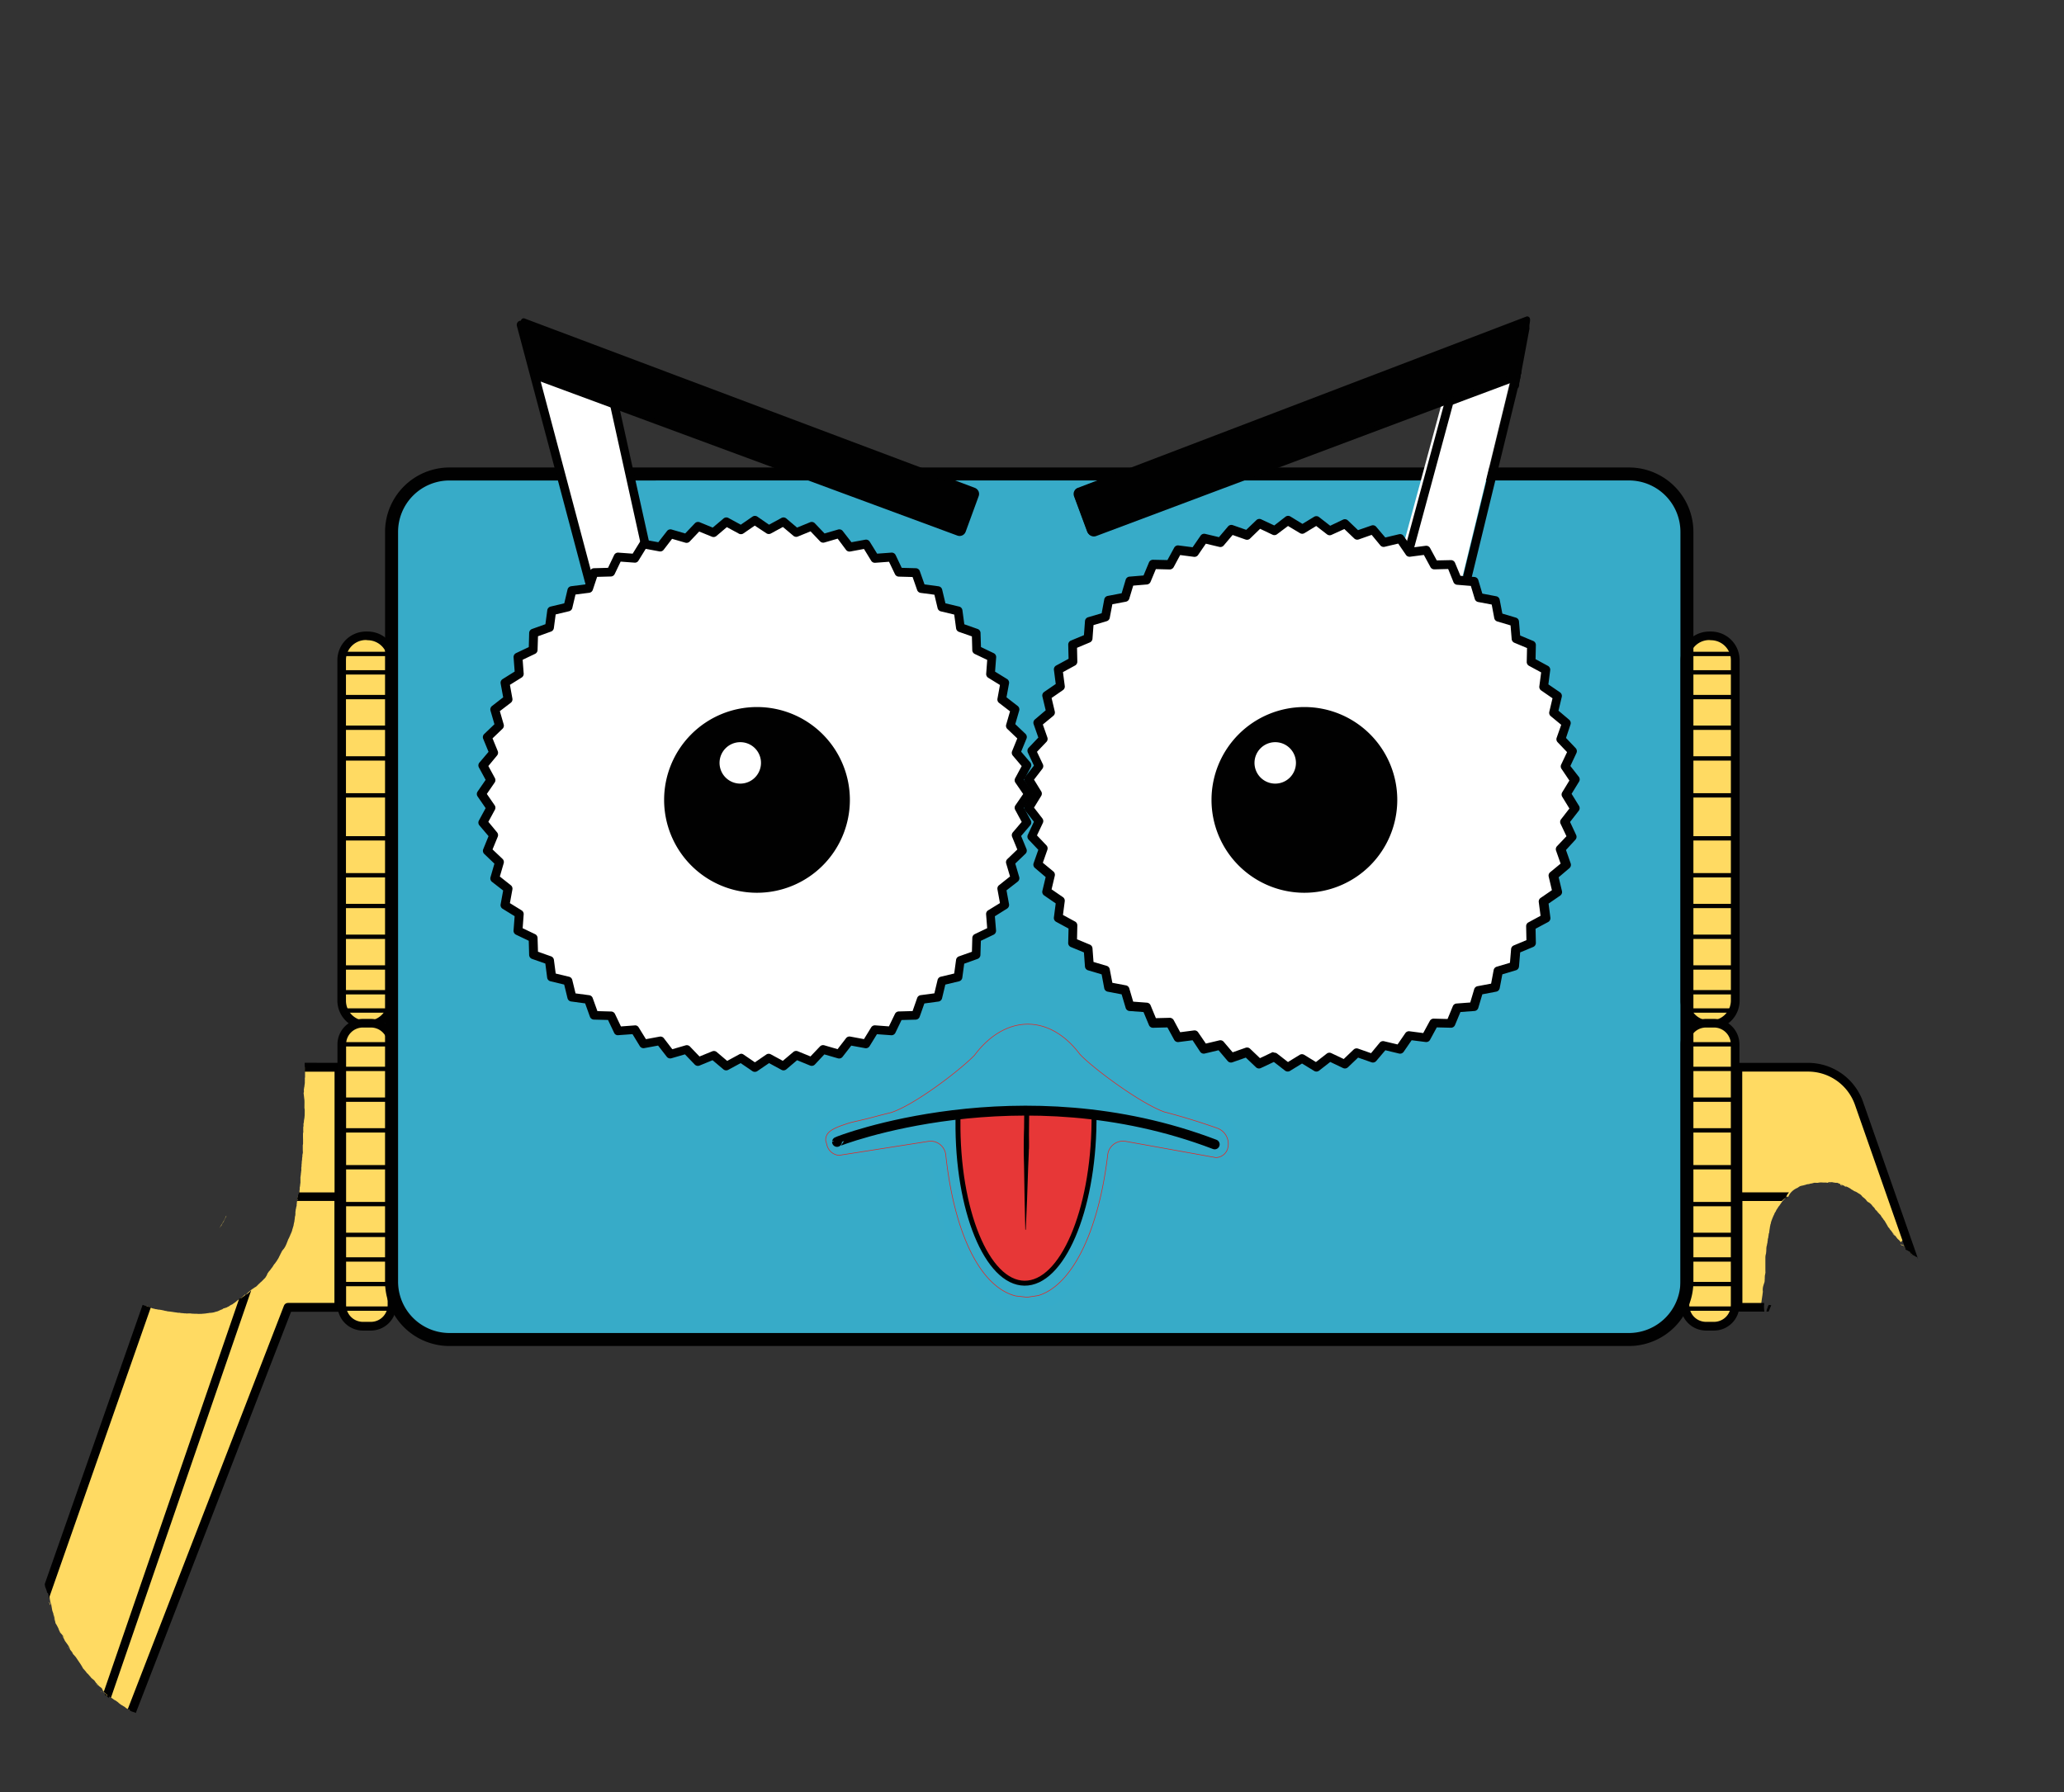 <?xml version="1.0" encoding="UTF-8" standalone="no"?>
<svg
   xmlns:dc="http://purl.org/dc/elements/1.1/"
   xmlns:cc="http://creativecommons.org/ns#"
   xmlns:rdf="http://www.w3.org/1999/02/22-rdf-syntax-ns#"
   xmlns:svg="http://www.w3.org/2000/svg"
   xmlns="http://www.w3.org/2000/svg"
   viewBox="0 0 76 66"
   version="1.1"
   id="svg566"
   width="76"
   height="66">
  <rect x="0" y="0" width="76" height="66" fill="#333333" stroke="none"/>
  <defs
     id="defs570">
    <linearGradient
       id="c"
       gradientUnits="userSpaceOnUse"
       x1="37.987"
       y1="3.222"
       x2="37.987"
       y2="55.579"
       gradientTransform="matrix(1,0,0,-1,0,67)">
      <stop
         offset=".127"
         stop-color="#fff"
         stop-opacity=".5"
         id="stop4338" />
      <stop
         offset=".267"
         stop-color="#fff"
         stop-opacity=".16"
         id="stop4340" />
      <stop
         offset=".539"
         stop-color="#fff"
         stop-opacity="0"
         id="stop4342" />
    </linearGradient>
    <linearGradient
       id="d"
       gradientUnits="userSpaceOnUse"
       x1="42.787"
       y1="67.061"
       x2="37.311"
       y2="42.759"
       gradientTransform="matrix(1,0,0,-1,0,67)">
      <stop
         offset="0"
         stop-color="#fff"
         stop-opacity=".5"
         id="stop4347" />
      <stop
         offset="1"
         stop-color="#fff"
         stop-opacity=".17"
         id="stop4349" />
    </linearGradient>
    <linearGradient
       id="a"
       gradientUnits="userSpaceOnUse"
       x1="37.985"
       y1="-541.776"
       x2="37.985"
       y2="-489.42"
       gradientTransform="matrix(1,0,0,-1,0,-478)">
      <stop
         offset=".127"
         stop-color="#fff"
         stop-opacity=".33"
         id="stop4316" />
      <stop
         offset=".267"
         stop-color="#fff"
         stop-opacity=".16"
         id="stop4318" />
      <stop
         offset=".539"
         stop-color="#fff"
         stop-opacity="0"
         id="stop4320" />
    </linearGradient>
    <linearGradient
       id="b"
       gradientUnits="userSpaceOnUse"
       x1="42.787"
       y1="-477.938"
       x2="37.311"
       y2="-502.24"
       gradientTransform="matrix(1,0,0,-1,0,-478)">
      <stop
         offset="0"
         stop-color="#fff"
         stop-opacity=".75"
         id="stop4327" />
      <stop
         offset="1"
         stop-color="#fff"
         stop-opacity=".17"
         id="stop4329" />
    </linearGradient>
  </defs>
  <path
     d="M 59.983,49.372 H 16.546 A 2.131,2.131 0 0 1 14.415,47.24 V 19.631 a 2.131,2.131 0 0 1 2.131,-2.131 h 43.437 a 2.131,2.131 0 0 1 2.133,2.131 v 27.609 a 2.137,2.137 0 0 1 -2.133,2.133 z"
     fill="#30a7dc"
     id="path332"
     style="fill:#37abc8;fill-opacity:1;stroke-width:0.16" />
  <path
     id="polygon2"
     style="fill:#ffda62;fill-opacity:1;stroke-width:0.16"
     d="m 10.957,44.072 c 7.48e-4,0.002 0.003,0.003 0.002,0.008 0.001,0 0.003,-9e-6 0.004,0 0,0 0.002,0 0.002,0 10e-5,0 0.002,-0.01 0.002,-0.008 z m 0.01,0 c 4.01e-4,0.003 3.8e-4,0.007 0,0.01 -0.002,0.013 -0.004,0.026 -0.006,0.039 -0.003,0.013 -0.007,0.025 -0.012,0.037 -1.77e-4,0.002 1e-6,0.004 0,0.006 -5e-6,0.01 -0.002,0.021 -0.002,0.031 -0.002,0.026 -0.009,0.05 -0.014,0.076 5e-4,0.007 -0.004,0.013 -0.004,0.02 l 0.002,-0.002 c 9.93e-4,6.01e-4 5.3e-5,0.003 0,0.004 -0.001,0.027 -7.07e-4,0.021 -0.004,0.043 -0.001,0.014 -0.007,0.034 -0.004,0.043 9.19e-4,0.01 8.17e-4,0.021 0,0.031 -0.007,0.02 -0.011,0.04 -0.02,0.059 7.58e-4,-0.001 0.004,-0.004 0.006,-0.008 10e-5,0.007 -0.003,0.014 -0.004,0.021 -3e-4,0.002 -0.004,0.016 -0.004,0.018 -0.002,0.009 -0.004,0.017 -0.006,0.025 -0.002,0.009 -0.004,0.016 -0.006,0.023 -7.53e-4,0.02 -0.002,0.041 -0.006,0.061 -6e-4,0.003 -0.001,0.006 -0.002,0.01 -6.78e-4,0.004 -0.003,0.006 -0.004,0.01 v 0.002 h 0.002 c 2.08e-4,0.002 -0.001,0.004 -0.002,0.006 v 0.002 c 6.89e-4,0.007 0.002,0.015 0.002,0.021 -9.19e-4,0.02 -0.002,0.04 -0.002,0.061 5.7e-4,0.026 -0.004,0.052 -0.012,0.076 -0.001,0.004 -0.004,0.008 -0.006,0.012 -5.59e-4,0.004 7.91e-4,0.004 0,0.01 v 0.002 0.002 c -6.7e-4,0.012 -0.001,0.025 -0.002,0.037 -0.001,0.005 -0.003,0.009 -0.004,0.014 h 0.002 v 0.002 c -7e-4,0.008 -0.003,0.016 -0.004,0.023 -4.48e-4,0.003 7.22e-4,0.005 0,0.008 -7e-4,0.002 -0.002,0.008 -0.002,0.006 2.05e-4,0.005 -1.9e-4,0.011 -0.002,0.018 3.69e-4,-0.003 -0.001,0.005 -0.002,0.008 -7.2e-4,0.006 -0.001,0.012 -0.002,0.018 -8e-4,0.004 -0.001,0.008 -0.002,0.012 5.21e-4,-0.002 0.002,-0.002 0.002,-0.004 -8e-4,0.009 -0.003,0.015 -0.004,0.023 -0.001,0.009 -0.003,0.021 -0.006,0.029 -0.004,0.012 -0.007,0.023 -0.01,0.035 v 0.002 0.002 c -6.02e-4,0.009 -0.003,0.017 -0.004,0.025 -5.93e-4,0.005 -0.002,0.01 -0.004,0.016 1.82e-4,-0.002 -0.002,0.006 -0.002,0.008 v 0.002 c -3.64e-4,0.001 3.34e-4,0.003 0,0.004 -3.31e-4,0.006 -0.001,0.012 -0.002,0.018 -0.001,0.008 -0.004,0.015 -0.006,0.023 -0.003,0.016 -0.009,0.03 -0.014,0.045 -0.004,0.011 -0.007,0.022 -0.01,0.033 -0.002,0.01 -0.005,0.019 -0.008,0.029 -4.5e-4,0.001 -0.002,0.003 -0.002,0.004 -0.001,0.004 -0.003,0.008 -0.004,0.012 -0.002,0.005 -0.004,0.01 -0.006,0.016 -3.98e-4,0.007 -8.59e-4,0.013 -0.002,0.02 -0.002,0.012 -0.005,0.022 -0.01,0.033 -0.004,0.008 -0.007,0.014 -0.004,0.01 -0.002,0.01 -0.007,0.02 -0.012,0.029 -0.001,0.002 -0.005,0.01 -0.004,0.008 -0.003,0.008 -0.005,0.019 -0.008,0.025 -6.5e-4,0.001 -0.001,0.003 -0.002,0.004 l -0.002,0.002 c -9.53e-4,0.002 -0.003,0.005 -0.002,0.004 -0.007,0.017 -0.009,0.023 -0.016,0.033 7.08e-4,-0.002 -0.001,0.004 -0.002,0.006 l -0.002,0.002 c -8.17e-4,0.002 -8.59e-4,0.006 -0.002,0.008 -7.95e-4,0.002 -0.001,0.006 -0.008,0.021 v 0.004 c -0.004,0.008 -0.01,0.017 -0.014,0.025 -0.002,0.004 -0.004,0.007 -0.006,0.012 -0.005,0.013 -0.002,0.007 -0.004,0.014 -0.003,0.015 -0.011,0.028 -0.02,0.041 -0.005,0.013 -0.01,0.027 -0.018,0.039 -9.33e-4,0.001 -0.003,0.003 -0.004,0.004 0,0 -0.002,0.002 -0.002,0.002 -0.003,0.006 -0.005,0.013 -0.008,0.02 9.61e-4,0.001 -0.002,0.002 -0.002,0.004 v 0.002 l -0.002,0.002 c -0.002,0.008 -0.005,0.022 -0.008,0.029 -0.003,0.007 -0.006,0.014 -0.01,0.021 l -0.002,0.002 c -0.002,0.01 -0.009,0.029 -0.01,0.033 -0.004,0.009 -0.007,0.013 -0.01,0.018 -3.93e-4,0.001 -0.002,0.003 -0.002,0.004 v 0.002 c -0.002,0.007 -0.004,0.014 -0.006,0.021 -0.007,0.017 -0.01,0.027 -0.02,0.045 -0.002,0.003 -0.004,0.007 -0.006,0.01 -3.68e-4,0.001 5.25e-4,0.003 0,0.004 -0.001,0.003 -0.004,0.005 -0.006,0.008 -9.22e-4,0.002 -9.53e-4,0.005 -0.002,0.008 l -0.002,0.002 c -0.003,0.007 -0.005,0.016 -0.008,0.023 -0.003,0.005 -0.006,0.01 -0.01,0.016 -9.74e-4,0.002 -0.003,0.003 -0.004,0.004 -6.39e-4,0.002 -0.003,0.002 -0.004,0.004 -8.5e-4,0.001 -0.001,0.003 -0.002,0.004 -9.81e-4,0.003 -9.17e-4,0.005 -0.002,0.008 -0.009,0.016 -0.02,0.03 -0.029,0.045 -9e-4,0.001 -9.53e-4,0.003 -0.002,0.004 -0.01,0.014 -0.019,0.025 -0.031,0.037 -0.009,0.009 -0.014,0.012 -0.008,0.01 -0.008,0.012 -0.018,0.023 -0.027,0.033 -9.9e-4,0.001 -8.05e-4,0.003 -0.002,0.004 -0.004,0.013 -0.008,0.019 -0.018,0.033 -0.002,0.003 -0.004,0.005 -0.006,0.008 2.8e-4,0.003 -0.01,0.023 -0.012,0.027 -9e-4,0.002 -7.08e-4,0.006 -0.002,0.008 -0.005,0.009 -0.01,0.018 -0.016,0.027 l -0.002,0.002 c -2.55e-4,0.001 -0.001,0.003 -0.002,0.004 h -0.002 c -0.005,0.014 -0.008,0.027 -0.014,0.041 -0.003,0.003 -0.005,0.006 -0.008,0.01 l -0.002,0.002 v 0.002 l -0.002,0.002 c -0.003,0.006 -0.005,0.012 -0.008,0.018 -0.006,0.014 -0.016,0.027 -0.021,0.041 -0.005,0.015 -0.007,0.023 -0.018,0.041 -0.002,0.004 -0.005,0.008 -0.008,0.012 l -0.002,0.002 c -0.007,0.016 -0.013,0.028 -0.025,0.043 -4.88e-4,0.001 -0.003,8.86e-4 -0.004,0.002 v 0.002 c -7e-4,0.001 -0.001,0.003 -0.002,0.004 -0.006,0.011 -0.014,0.023 -0.021,0.033 l -0.002,0.002 c 4e-4,8e-4 5.06e-4,0.003 0,0.004 -0.006,0.01 -0.012,0.02 -0.02,0.029 -0.029,0.037 -0.009,0.005 -0.016,0.016 v 0.002 l -0.002,0.002 v 0.002 c -0.005,0.009 -0.011,0.017 -0.016,0.025 -0.003,0.004 -0.006,0.009 -0.01,0.014 -0.009,0.011 -0.018,0.021 -0.027,0.031 -0.007,0.007 -0.012,0.01 -0.006,0.006 -0.009,0.019 -0.022,0.036 -0.035,0.053 -0.002,0.002 -0.002,0.004 -0.004,0.006 v 0.002 c -5e-4,0.001 -0.001,0.003 -0.002,0.004 -0.002,0.004 -0.005,0.008 -0.008,0.012 -0.008,0.015 -0.003,0.006 -0.018,0.027 -0.003,0.004 -0.005,0.006 -0.008,0.01 -6.69e-4,9e-4 -0.001,0.003 -0.002,0.004 -0.006,0.011 -0.013,0.018 -0.021,0.027 -0.003,0.004 -0.006,0.006 -0.01,0.01 l -0.002,0.002 c 2.47e-4,0.002 0.001,9.41e-4 -0.006,0.012 -0.008,0.012 -0.009,0.016 -0.021,0.029 -9.826e-4,10e-4 -0.003,9.53e-4 -0.004,0.002 v 0.002 c -0.001,0.004 -0.001,5.32e-4 -0.01,0.014 -0.01,0.016 -0.024,0.028 -0.037,0.041 -9.948e-4,0.002 -0.003,0.002 -0.004,0.004 -0.002,0.002 -0.002,0.004 -0.004,0.006 -0.006,0.01 -0.012,0.02 -0.02,0.029 v 0.002 l -0.002,0.002 c -9.774e-4,0.002 -0.001,0.003 -0.002,0.004 l -0.002,0.002 -0.002,0.002 c -0.004,0.006 -0.009,0.012 -0.014,0.018 -6.727e-4,0.001 -0.001,0.003 -0.002,0.004 -0.002,0.002 -0.004,0.004 -0.006,0.006 v 0.002 c 0,0 -0.002,0.002 -0.002,0.002 0,0 0,0.002 0,0.002 -0.002,0.005 -0.002,0.011 -0.004,0.016 -0.002,0.004 -0.004,0.008 -0.006,0.012 v 0.002 c -0.002,0.005 -0.005,0.01 -0.008,0.016 -0.003,0.007 -0.006,0.013 -0.01,0.02 7.347e-4,-0.002 -0.001,0.004 -0.002,0.006 -0.004,0.008 -0.008,0.016 -0.012,0.023 -0.006,0.009 -0.008,0.009 -0.01,0.012 -7.16e-4,0.001 -0.001,0.003 -0.002,0.004 -8.901e-4,0.001 -0.003,0.003 -0.004,0.004 v 0.002 c -0.001,0.002 -0.003,0.004 -0.004,0.006 -0.003,0.007 -0.006,0.013 -0.01,0.02 -0.005,0.005 -0.009,0.011 -0.014,0.016 -0.004,0.004 -0.008,0.009 -0.012,0.014 -0.005,0.005 -0.013,0.011 -0.018,0.016 -0.007,0.006 -0.013,0.013 -0.02,0.02 l -0.002,0.002 c -0.033,0.036 -0.015,0.022 -0.039,0.039 l -0.002,0.002 -0.002,0.002 -0.002,0.002 c -0.008,0.009 -0.015,0.019 -0.023,0.027 -0.017,0.012 -0.012,0.007 -0.02,0.016 -0.009,0.01 -0.021,0.016 -0.031,0.025 -0.001,10e-4 -9.262e-4,0.003 -0.002,0.004 -0.005,0.006 -0.012,0.012 -0.018,0.018 -0.014,0.016 -0.029,0.027 -0.045,0.041 -0.01,0.009 -0.02,0.019 -0.029,0.029 -0.017,0.016 -0.031,0.034 -0.049,0.049 -0.006,0.005 -0.012,0.011 -0.018,0.016 -0.014,0.011 -0.031,0.021 -0.047,0.029 0.005,-0.004 0.009,-0.007 0.014,-0.012 0.003,-0.003 -3.193e-4,-0.002 0.002,-0.004 -0.021,0.016 -0.04,0.036 -0.064,0.047 -0.038,0.019 -0.015,0.009 -0.012,0.006 -0.004,0.003 -0.008,0.008 -0.012,0.012 0.002,-0.002 -0.004,2.53e-4 -0.006,0.002 -0.007,0.007 -0.019,0.014 -0.02,0.014 -0.002,0.002 -0.006,0.002 -0.008,0.004 -0.003,0.003 -0.006,0.006 -0.01,0.008 -0.001,8.11e-4 -0.003,0.003 -0.004,0.004 -0.002,10e-4 -0.005,0.003 -0.004,0.002 -0.005,0.004 -0.01,0.008 -0.016,0.012 -0.001,0.001 -0.002,0.003 -0.004,0.004 0.004,-0.002 0.008,-0.004 0.012,-0.006 0.003,-0.002 -0.005,0.004 -0.008,0.006 -0.012,0.008 -0.025,0.015 -0.035,0.025 -0.002,0.002 -0.005,0.002 -0.008,0.004 -0.003,0.002 -0.005,0.006 -0.008,0.008 -0.002,0.002 -0.002,0.003 -0.004,0.004 -0.001,9.49e-4 -0.003,0.001 -0.004,0.002 l -0.002,0.004 -0.002,0.002 c -0.003,0.002 -0.007,0.004 -0.01,0.006 l -0.002,0.004 c -0.002,0.001 -0.004,0.003 -0.006,0.004 -0.001,7.2e-4 -0.003,0.001 -0.004,0.002 l -0.002,0.002 v 0.002 l -0.002,0.004 c -0.002,0.002 -0.005,0.005 -0.004,0.004 -0.023,0.018 -0.022,0.017 -0.025,0.02 -0.001,0.002 -0.007,0.003 -0.008,0.004 0.002,-0.002 -0.002,0.003 -0.004,0.006 l -0.002,0.002 c -0.002,0.002 -0.004,0.006 -0.008,0.01 -0.007,0.009 -0.013,0.016 -0.021,0.023 -0.014,0.014 -0.025,0.03 -0.041,0.041 -0.008,0.005 0.012,-0.007 -0.014,0.012 -0.005,0.004 -0.011,0.006 -0.016,0.01 -0.002,0.001 -0.004,0.003 -0.006,0.004 l -0.002,0.002 c -0.004,0.003 -0.008,0.005 -0.012,0.008 0.003,-0.002 -0.005,0.005 -0.008,0.008 l -0.002,0.002 c -0.001,0.001 -0.007,0.005 -0.006,0.004 v 0.002 L 3.938,62.449 c 0.005,0.003 0.009,0.005 0.014,0.008 0.006,0.003 0.012,0.006 0.018,0.01 0.01,0.006 0.02,0.012 0.029,0.018 l 0.002,0.002 -0.002,0.002 c 0.015,0.006 0.032,0.011 0.047,0.018 0.068,0.029 0.061,0.027 0.111,0.059 0.012,0.009 0.023,0.02 0.035,0.029 0.002,10e-4 0.004,0.003 0.006,0.004 0.045,0.022 0.086,0.046 0.125,0.078 0.042,0.035 0.034,0.023 0.047,0.041 -0.02,-0.009 -0.003,-0.002 0.018,0.014 0.016,0.012 0.031,0.024 0.047,0.037 0.002,0.002 0.004,0.004 0.006,0.006 l 0.002,0.002 c 0.027,0.013 0.051,0.028 0.076,0.043 0.003,0.002 0.005,0.004 0.008,0.006 0.028,0.021 -0.003,-0.003 0.047,0.027 0.026,0.016 0.048,0.038 0.072,0.057 0.035,0.016 0.065,0.031 0.098,0.051 0.092,0.067 0.033,0.023 0.025,0.02 -0.02,-0.011 -0.088,-0.018 0.014,0.002 0.025,0.011 0.048,0.026 0.072,0.037 l 5.756,-14.867 1.975,-0.08 -0.107,-3.996 z M 4.656,62.916 c 0.015,0.012 0.033,0.021 0.045,0.035 0.01,0.013 -0.025,-0.02 -0.037,-0.031 -0.003,-0.001 -0.005,-0.003 -0.008,-0.004 z" />
  <path
     id="path4"
     style="stroke-width:0.16"
     d="m 10.982,43.986 c 0,0 0,0.002 0,0.002 6.2e-5,5.88e-4 1.2e-4,0.001 0,0.002 0.002,0.004 1.34e-4,0.009 0,0.014 -5e-4,0.018 -0.004,0.035 -0.008,0.053 -0.001,0.005 -0.004,0.002 -0.006,0.006 -2.21e-4,7.69e-4 -0.002,0.001 -0.002,0.002 -0.004,0.012 -0.006,0.025 -0.01,0.037 -0.003,0.018 -0.002,0.005 0,0.004 4.29e-4,-1.92e-4 -0.003,0.009 -0.002,0.006 -0.004,0.017 -0.009,0.034 -0.014,0.051 h 1.459 l 0.104,3.836 -1.9,0.076 A 0.08,0.08 0 0 0 10.533,48.125 L 4.777,62.996 c 0.005,0.003 0.009,0.005 0.014,0.008 0.008,0.004 0.016,0.006 0.025,0.012 0.003,0.001 0.007,0.003 0.01,0.004 0.004,0.001 0.004,2.03e-4 0.008,0.002 0.002,6.48e-4 0.003,0.001 0.006,0.002 0.003,9.99e-4 0.004,4.38e-4 0.008,0.002 0.006,0.002 0.012,0.005 0.018,0.008 0.001,4.95e-4 0.003,0.002 0.004,0.002 0.013,0.005 0.025,0.009 0.039,0.012 0.013,0.005 0.013,0.007 0.016,0.012 l 5.744,-14.842 1.918,-0.074 a 0.082,0.082 0 0 0 0.076,-0.08 l -0.107,-3.998 a 0.078,0.078 0 0 0 -0.08,-0.078 z m -1.867,3.684 c -0.012,0.009 -0.023,0.019 -0.035,0.027 -0.029,0.018 -0.073,0.027 -0.109,0.037 -0.013,0.009 -0.025,0.019 -0.039,0.027 -0.01,0.005 -0.024,0.009 -0.025,0.01 L 3.861,62.42 h 0.002 c 0.001,7.09e-4 0.003,-7.8e-4 0.004,0 0.017,0.013 0.016,0.013 0.029,0.023 0.004,0.004 0.009,0.005 0.016,0.012 -0.003,-0.003 -0.005,-0.007 -0.008,-0.01 0.019,0.01 0.066,0.04 0.057,0.043 -0.004,0.002 -0.006,2.07e-4 -0.01,0.002 0.007,0.006 0.021,0.016 0.025,0.021 0.007,0.008 0.014,0.02 0.02,0.029 z m -0.064,0.01 c -0.025,0.015 -0.049,0.031 -0.072,0.049 0.015,-0.005 0.007,-6.2e-4 0.027,-0.012 0.017,-0.009 0.062,-0.047 0.045,-0.037 z" />
  <path
     id="path64"
     style="stroke-width:0.16;fill:#ffda62;fill-opacity:1"
     d="m 11.232,39.305 c -4.78e-4,0.005 4.28e-4,0.01 0,0.016 -1.01e-4,-0.003 -1.19e-4,0.005 0,0.008 8.2e-5,0.002 3.52e-4,0.003 0,0.006 1.64e-4,0.003 -1.53e-4,0.006 0,0.01 6.4e-5,0.016 -5.1e-5,0.033 0,0.049 4.8e-5,0.015 3e-6,0.028 0,0.043 2e-6,0.024 1e-6,0.048 0,0.072 v 0.086 0.061 c 0,0.003 4.54e-4,0.007 0,0.01 -0.003,0.017 -0.005,0.034 -0.008,0.051 v 0.002 c 2.68e-4,0.003 -1.85e-4,0.006 0,0.01 3.43e-4,0.006 0.002,0.011 0.002,0.018 9.6e-5,0.027 -0.002,0.053 -0.002,0.08 1.67e-4,0.02 1.2e-5,0.04 0,0.061 0,0.022 -0.003,0.034 -0.008,0.059 -2.45e-4,0.002 1.85e-4,0.004 0,0.006 -10e-4,0.005 -3.97e-4,0.003 -0.002,0.01 1.05e-4,0.002 -0.002,0.004 -0.002,0.006 v 0.002 c -6e-5,0.033 -0.005,0.067 -0.018,0.098 -0.002,0.005 0.003,-0.008 0.006,-0.016 -9.1e-4,0.005 -0.001,0.011 -0.002,0.016 -8.99e-4,0.005 -8.59e-4,0.011 -0.002,0.016 -8.05e-4,0.002 -7.67e-4,0.003 -0.002,0.006 -8.07e-4,0.006 -0.003,0.012 -0.004,0.018 -1.48e-4,0.002 1.35e-4,0.002 0,0.004 6.8e-5,0.014 -7.8e-5,0.037 -0.002,0.035 0.003,0.014 0.005,0.058 0.002,0.07 -0.003,0.011 -0.006,0.022 -0.01,0.033 v 0.016 c 0.003,0.02 0.006,0.04 0.008,0.061 0.004,0.042 0.009,0.085 0.014,0.127 0.002,0.021 0.006,0.041 0.008,0.062 0.002,0.022 0.001,0.044 0.002,0.066 -0.003,0.067 -0.003,0.133 -0.002,0.199 7.5e-5,0.009 -6.78e-4,0.018 0,0.027 0.002,0.023 0.004,0.007 0.006,0.025 0.002,0.017 0.003,0.034 0.004,0.051 0.001,0.021 6.63e-4,0.048 0,0.068 -0.003,0.042 -0.002,0.085 -0.002,0.127 -4.5e-4,0.063 -0.014,0.124 -0.025,0.186 -0.001,0.02 -0.001,0.041 -0.004,0.061 -0.002,0.018 -0.008,0.035 -0.012,0.053 -5.07e-4,0.003 -0.002,0.004 -0.002,0.006 -4.7e-4,0.015 -0.002,0.024 0,0.039 0.002,0.027 0.003,0.048 -0.004,0.076 -0.001,0.005 -0.004,0.009 -0.006,0.014 -2e-5,0.015 0.002,0.028 0.002,0.043 7.6e-5,0.023 -0.001,0.046 -0.002,0.068 -0.002,0.006 7.06e-4,5.16e-4 0.002,0.018 0.001,0.021 0.002,0.046 -0.002,0.066 -0.002,0.011 -0.005,0.021 -0.008,0.031 v 0.047 c 4e-6,0.027 4.1e-5,0.053 0,0.08 -2.9e-5,0.034 0.002,0.069 0.002,0.104 -2.31e-4,0.03 -0.003,0.06 0,0.09 8.67e-4,0.02 0.002,0.041 0,0.061 -0.002,0.017 -0.005,0.034 -0.008,0.051 -2.7e-5,-0.006 -0.002,-0.011 -0.002,-0.018 -1.34e-4,-0.004 -1e-6,0.007 0,0.012 10e-6,0.028 5.5e-5,0.056 0,0.084 2.7e-5,0.032 6.85e-4,0.065 0,0.098 -7e-4,0.034 0.001,0.068 0.004,0.102 -0.004,0.02 -0.008,0.041 -0.012,0.061 -0.001,0.006 -0.002,0.01 -0.004,0.016 h -0.002 c 7.03e-4,0.02 0.003,0.041 0,0.061 -0.002,0.016 -0.005,0.033 -0.008,0.049 -5.03e-4,0.003 -0.002,0.005 -0.002,0.008 2e-6,0.023 7.37e-4,0.046 -0.002,0.07 -4e-4,0.004 -7.06e-4,0.006 -0.002,0.01 l -0.002,-0.002 c -0.001,0.011 -0.001,0.021 -0.002,0.031 -0.002,0.011 -0.004,0.022 -0.006,0.033 7.78e-4,0.016 9.38e-4,0.02 0,0.049 -0.003,0.017 -0.005,0.034 -0.008,0.051 v 0.002 c 9.8e-4,0.021 0.002,0.041 0,0.062 -0.002,0.017 -0.005,0.034 -0.008,0.051 -1.72e-4,-0.002 -0.002,-0.004 -0.002,-0.006 6e-4,0.049 0.007,0.1 -0.004,0.148 -3.06e-4,-0.002 -0.002,-0.01 -0.002,-0.008 -7.53e-4,0.009 6.81e-4,0.018 0,0.027 -10e-4,0.014 -0.002,0.027 -0.004,0.041 -2.02e-4,0.002 -0.001,0.003 -0.002,0.004 h -0.002 c -6.67e-4,0.01 1.36e-4,0.02 0,0.029 -0.002,0.017 -0.004,0.035 -0.006,0.053 -2.11e-4,-0.004 2.11e-4,-0.008 0,-0.012 -0.005,0.061 -0.003,0.037 -0.01,0.074 v 0.002 c 4e-6,0.005 -1.2e-5,0.01 0,0.016 7e-5,0.03 -4.9e-5,-0.005 0,0.035 6e-6,0.006 10e-7,0.012 0,0.018 -1.63e-4,0.026 -0.002,0.052 0,0.078 6.45e-4,0.018 0.002,0.039 0,0.057 -0.001,0.013 -0.004,0.026 -0.006,0.039 -2.22e-4,-0.004 -0.002,-0.008 -0.002,-0.006 -3.26e-4,0.005 -1.7e-5,0.01 0,0.016 1.4e-5,0.004 5.1e-5,0.009 0,0.014 -0.002,0.015 -0.004,0.042 -0.006,0.045 -0.005,0.055 -0.007,0.045 -0.012,0.064 v 0.002 c -0.002,0.008 0.001,-0.005 -0.004,0.021 -8.81e-4,0.005 0.003,-0.007 0.004,-0.014 0.001,0.034 0.001,0.07 -0.006,0.104 -0.005,-0.014 6.94e-4,-7.44e-4 -0.002,0.027 -0.002,0.016 -0.003,0.033 -0.006,0.049 -4e-4,0.003 -9.06e-4,0.01 -0.002,0.008 6.42e-4,0.003 -3.62e-4,-8.5e-5 0,0.006 0.002,0.038 9.68e-4,0.075 -0.01,0.111 -3.11e-4,-0.005 -0.002,-0.009 -0.002,-0.014 9e-5,0.015 8.7e-5,0.03 0,0.045 h 1.461 v -4.766 z m -2.896,5.463 c -0.029,0.061 -0.059,0.123 -0.09,0.184 -0.019,0.038 -0.042,0.075 -0.064,0.111 -0.035,0.057 -0.071,0.116 -0.107,0.172 0.023,-0.032 0.033,-0.049 0.062,-0.086 0.002,-0.002 0.005,-0.006 0.006,-0.004 0.001,0.004 -0.006,0.018 -0.004,0.014 0.024,-0.038 0.036,-0.084 0.064,-0.119 0.01,-0.016 0.023,-0.03 0.031,-0.047 0.01,-0.021 0.018,-0.041 0.027,-0.062 0.018,-0.036 0.036,-0.073 0.055,-0.109 0.004,-0.007 -0.012,0.024 -0.004,0.021 0.003,-0.009 0.006,-0.018 0.01,-0.027 0.001,-0.003 0.005,-0.003 0.006,-0.006 0.003,-0.013 0.006,-0.027 0.008,-0.041 z m 0.699,2.893 C 9.024,47.673 9.012,47.685 9,47.697 8.982,47.716 8.965,47.733 8.945,47.75 c -0.004,0.004 -0.009,0.01 -0.014,0.014 -0.021,0.019 -0.043,0.034 -0.066,0.049 -0.001,7e-4 -0.003,0.001 -0.004,0.002 h -0.002 c -0.002,0.002 -0.004,0.004 -0.006,0.006 -0.015,0.012 -0.029,0.023 -0.047,0.031 -0.011,0.004 -0.02,0.01 -0.029,0.018 -0.013,0.011 -0.028,0.022 -0.043,0.031 -0.021,0.019 -0.041,0.039 -0.064,0.055 -0.025,0.021 -0.052,0.038 -0.08,0.055 -0.002,0.001 -0.002,0.003 -0.004,0.004 -0.005,0.004 -0.01,0.01 -0.016,0.014 -0.018,0.013 -0.038,0.022 -0.059,0.029 0.003,-0.003 0.014,-0.008 0.01,-0.008 -0.004,0 -0.007,0.004 -0.01,0.006 -0.013,0.01 -0.026,0.02 -0.041,0.027 H 8.469 c -0.008,0.003 -0.014,0.01 -0.021,0.014 -0.024,0.017 -0.013,0.013 -0.047,0.029 -0.005,0.002 -0.004,3.29e-4 -0.004,-0.002 -0.021,0.016 -0.016,0.013 -0.045,0.027 -0.003,0.002 -0.006,0.003 -0.01,0.004 -0.021,0.007 -0.042,0.013 -0.062,0.02 -0.013,0.004 -0.031,0.007 -0.043,0.012 -0.002,7.29e-4 -0.004,0.001 -0.006,0.002 -0.001,7e-4 -0.003,0.001 -0.004,0.002 l -0.002,0.002 c -0.001,8.52e-4 -0.003,0.001 -0.004,0.002 -0.001,6.18e-4 -0.003,0.001 -0.004,0.002 h -0.002 c -0.011,0.009 -0.02,0.02 -0.033,0.025 -0.007,0.003 -0.016,0.005 -0.023,0.008 -0.017,0.006 -0.033,0.01 -0.049,0.02 -0.023,0.012 -0.046,0.023 -0.07,0.033 -0.009,0.004 -0.02,0.009 -0.029,0.012 -0.008,0.003 -0.017,0.004 -0.025,0.006 h -0.002 l -0.002,0.002 c -0.005,0.002 -0.011,0.002 -0.016,0.004 -0.01,0.002 -0.02,0.006 -0.029,0.008 l -0.002,-0.002 c -0.012,0.003 -0.023,0.01 -0.035,0.014 -0.008,0.002 -0.015,0.004 -0.023,0.006 -0.02,0.005 -0.042,0.006 -0.062,0.012 -0.026,0.004 -0.051,0.007 -0.078,0.008 -0.005,2e-4 -0.01,-0.002 -0.016,-0.002 -0.003,10e-5 -0.007,0.002 -0.01,0.002 -0.013,0.001 -0.025,0.005 -0.037,0.008 -0.016,0.003 -0.024,0.003 -0.041,0.004 h -0.002 -0.002 c -0.018,0.004 -0.037,0.007 -0.055,0.01 -0.008,7e-4 -0.017,0.001 -0.025,0.002 v -0.002 c -0.015,0.002 -0.03,0.008 -0.045,0.006 -0.015,10e-5 0.002,-5.76e-4 -0.021,0.002 -0.008,8e-4 -0.017,0.002 -0.025,0.002 h -0.002 l -0.002,-0.002 c -0.005,7e-4 -0.011,0.003 -0.016,0.004 -0.009,10e-4 -0.018,0.001 -0.027,0.002 -0.016,0.001 -0.031,-8e-4 -0.047,0 -0.032,5e-4 -0.065,0.004 -0.098,-0.002 -0.015,-0.003 -0.03,-4.24e-4 -0.045,-0.002 -0.028,4e-4 -0.058,0.003 -0.086,-0.002 -0.021,-0.003 0.003,0.001 -0.027,0 -0.01,-4e-4 -0.019,-0.001 -0.029,-0.002 -0.002,-2e-4 -0.004,-0.002 -0.006,-0.002 -0.005,-3.02e-4 -0.01,6.1e-5 -0.016,0 -0.008,-6e-4 -0.017,-0.001 -0.025,-0.002 -0.003,-3e-4 -0.007,-0.002 -0.01,-0.002 -0.001,-3.79e-4 -0.002,-0.002 -0.004,-0.002 -0.008,-8.47e-4 -0.017,5.86e-4 -0.025,0 -0.018,-1.2e-5 -0.035,-2.2e-5 -0.053,0 -0.016,-1.41e-4 -0.031,4.24e-4 -0.047,0.002 -0.01,2.39e-4 -0.027,8.16e-4 -0.037,0 -0.01,-8.45e-4 -0.019,-0.003 -0.029,-0.004 0.002,-1.84e-4 0.007,-0.002 0.006,-0.002 -0.004,-2.83e-4 -0.008,-1.41e-4 -0.012,0 -0.008,2.15e-4 -0.023,0.003 -0.031,0.002 -0.008,-6e-4 -0.017,-0.003 -0.025,-0.004 h -0.002 c -0.004,-2.18e-4 -0.008,-0.002 -0.012,-0.002 -0.007,-7e-4 -0.014,-0.001 -0.021,-0.002 -0.005,-1.31e-4 -0.01,4.9e-5 -0.016,0 -0.023,-2e-4 -0.021,-0.002 -0.039,-0.004 -0.022,-0.003 -0.014,-7.55e-4 -0.031,-0.004 -0.006,-0.001 -0.012,-0.003 -0.018,-0.004 h -0.002 v -0.002 c -0.004,-2.38e-4 -0.008,-1.45e-4 -0.012,0 -0.007,1.39e-4 -0.025,8.53e-4 -0.033,0 -0.007,-7.3e-4 -0.013,-5.69e-4 -0.02,-0.002 -0.001,-2.05e-4 -0.003,2.77e-4 -0.004,0 -0.008,-5e-4 -0.016,-0.001 -0.023,-0.002 -0.018,-0.002 -0.035,-0.007 -0.053,-0.01 -0.005,-0.004 9.462e-4,0.002 -0.018,0 -0.006,-8e-4 -0.011,-0.003 -0.018,-0.004 -0.003,-5e-6 -0.006,6.4e-5 -0.01,0 -0.007,-9.35e-4 -0.014,-0.003 -0.021,-0.004 -0.029,-0.003 -0.022,-0.003 -0.027,-0.004 -0.004,-6.8e-4 -0.015,-0.003 -0.012,-0.002 -0.007,3.09e-4 -0.011,6.1e-4 -0.039,-0.006 -0.003,1.3e-5 -0.004,2.9e-5 -0.006,0 -0.009,-1.3e-4 -0.017,-0.003 -0.025,-0.004 -0.003,-5.13e-4 -0.005,-0.001 -0.01,-0.002 h -0.002 c 1.418e-4,3.94e-4 0.005,0.001 -0.02,-0.002 -0.001,-1.33e-4 -0.003,4.13e-4 -0.004,0 -0.006,-3.98e-4 -0.012,-0.002 -0.018,-0.002 -0.006,-0.001 -0.012,-0.003 -0.018,-0.004 -0.001,-1.51e-4 -0.003,1.96e-4 -0.004,0 -0.004,3.44e-4 -0.008,0.002 -0.012,0.002 -0.007,-2e-4 -0.014,-0.003 -0.021,-0.004 0.001,5.4e-5 0.002,-4.24e-4 -0.004,-0.002 -0.003,-6.44e-4 -0.006,-0.002 -0.01,-0.002 -0.001,-1.93e-4 -0.003,1.9e-4 -0.004,0 -0.005,0.006 -0.01,0.01 -0.025,-0.006 -0.011,-0.002 -0.022,-0.003 -0.033,-0.006 -0.002,1.59e-4 -0.005,2.17e-4 -0.008,0 -0.019,-0.002 -0.034,-0.005 -0.051,-0.01 -0.016,-0.005 -0.014,-0.006 -0.035,-0.01 -0.023,-0.004 -0.047,-0.008 -0.07,-0.014 -0.017,-0.005 -0.01,-0.002 -0.021,-0.006 -0.002,1.1e-5 -0.004,-3.1e-5 -0.006,0 h -0.002 c -0.003,1.79e-4 -0.003,-1.36e-4 -0.006,0 -0.015,0.002 -0.028,-0.006 -0.041,-0.01 -0.002,-5.28e-4 -0.004,6.05e-4 -0.006,0 -0.006,-6.83e-4 -0.012,-0.002 -0.018,-0.004 0.001,3.2e-4 0.013,0.005 0.02,0.008 0.002,6.07e-4 0.008,0.002 0.006,0.002 -0.008,-6e-4 -0.016,-0.001 -0.023,-0.002 -0.029,-0.004 -0.057,-0.009 -0.086,-0.016 -0.007,-0.002 -0.009,-0.002 -0.016,-0.004 -0.002,-4.11e-4 -0.007,-0.002 -0.006,-0.002 0.022,0.005 0.024,0.005 -0.014,0.002 -0.021,-0.004 -0.04,-0.011 -0.061,-0.016 -0.015,-0.004 -0.03,-0.007 -0.045,-0.01 -0.017,-0.002 -0.031,-0.009 -0.047,-0.016 -0.006,-0.002 -0.012,-0.005 -0.018,-0.008 -0.018,-0.006 -0.005,-0.003 -0.027,-0.01 -0.03,-0.009 -0.008,-7.86e-4 -0.045,-0.014 -0.006,-0.002 -0.013,-0.003 -0.02,-0.006 -0.015,-0.009 -0.014,-0.009 -0.018,-0.012 -0.015,-0.005 -0.031,-0.009 -0.045,-0.016 -0.005,-0.003 -0.005,-0.006 -0.008,-0.008 h -0.002 L 1.75,58.525 c 0.029,0.1 0.057,0.2 0.076,0.303 0.009,0.047 0.011,0.1 0.023,0.146 0.002,0.01 0.004,0.019 0.006,0.029 0.002,0.01 0.004,0.02 0.006,0.029 0.003,0.006 0.005,0.012 0.008,0.018 0.006,0.015 0.012,0.032 0.018,0.047 0.022,0.138 0.03,0.168 0.033,0.195 0.004,0.012 0.007,0.014 0.008,0.021 2.621e-4,0.002 -2.052e-4,0.004 0,0.006 0.002,0.008 0.004,0.016 0.006,0.023 0.004,0.012 0.008,0.025 0.012,0.037 4.126e-4,0.001 0.002,0.003 0.002,0.004 0.004,0.012 0.011,0.023 0.014,0.035 0.011,0.048 0.033,0.334 0.008,0.039 0.03,0.081 0.045,0.151 0.055,0.242 2.429e-4,0.002 0.002,0.004 0.002,0.006 v 0.002 c 0.002,0.007 0.006,0.014 0.008,0.021 0.003,0.01 0.001,0.014 0.004,0.031 0.003,0.009 0.005,0.018 0.008,0.027 8.103e-4,0.001 0.001,0.003 0.002,0.004 0.019,0.029 0.038,0.057 0.053,0.088 0.032,0.057 0.06,0.114 0.082,0.176 0.005,0.014 -0.03,-0.073 -0.021,-0.037 0.032,0.055 0.041,0.085 0.051,0.107 0.102,0.111 0.241,0.268 0.08,0.111 0.026,0.052 0.053,0.103 0.078,0.156 0.002,0.004 0.012,0.028 0.016,0.035 7.368e-4,0.001 0.002,0.008 0.002,0.006 0.006,0.009 0.014,0.018 0.02,0.027 0.027,0.042 0.06,0.08 0.088,0.121 0.054,0.079 0.067,0.127 0.088,0.182 0.037,0.046 0.099,0.117 0.059,0.068 0.013,0.021 0.026,0.045 0.039,0.068 -0.014,-0.018 -0.063,-0.065 -0.045,-0.051 0.021,0.017 0.035,0.048 0.057,0.078 0.015,0.014 0.021,0.02 0.031,0.031 0.062,0.068 0.063,0.071 0.098,0.123 0.009,0.014 0.018,0.027 0.027,0.041 0.042,0.063 0.084,0.126 0.127,0.188 0.031,0.043 0.052,0.091 0.078,0.137 l 0.002,0.002 c 0.033,0.036 0.063,0.073 0.096,0.109 0.019,0.026 0.04,0.054 0.059,0.08 0.005,-0.003 -0.01,-0.014 -0.006,-0.012 0.013,0.007 0.023,0.018 0.033,0.029 0.035,0.038 0.068,0.078 0.102,0.117 0.004,0.006 0.008,0.013 0.012,0.02 0.039,0.032 0.078,0.065 0.117,0.098 0.025,0.034 0.049,0.07 0.074,0.104 0.001,0.002 -0.004,-0.008 -0.002,-0.008 0.004,6e-4 0.005,0.005 0.008,0.008 0.032,0.037 0.065,0.073 0.098,0.109 0.027,0.023 0.059,0.038 0.086,0.064 0.008,0.01 0.017,0.021 0.025,0.031 0.008,0.019 0.016,0.038 0.025,0.057 0.017,0.022 0.029,0.036 0.043,0.055 4.583e-4,0.003 0.002,0.005 0.002,0.008 0.015,0.018 0.03,0.038 0.045,0.057 0.035,0.026 0.045,0.054 0.07,0.08 z M 3.826,62.32 c -0.002,-0.003 -0.005,-0.005 -0.008,-0.008 0.003,0.008 0.005,0.017 0.008,0.025 -0.012,-0.016 -0.02,-0.034 -0.031,-0.051 0.009,0.017 0.015,0.034 0.023,0.051 0.003,0.001 0.007,0.003 0.01,0.004 v -0.002 c -9.763e-4,-0.006 -9.142e-4,-0.013 -0.002,-0.02 z m -0.031,-0.033 c -0.005,-0.01 -0.009,-0.02 -0.014,-0.029 -0.011,-0.014 -0.034,-0.048 -0.027,-0.035 0.012,0.023 0.026,0.044 0.041,0.064 z m -1.75,-2.498 c -0.002,-0.004 -0.003,-0.006 -0.006,-0.014 4.248e-4,0.003 -2.215e-4,0.004 0,0.006 0.002,0.003 0.004,0.005 0.006,0.008 z m -0.117,-0.469 c -0.001,-0.003 -0.003,-0.006 -0.004,-0.01 7.2e-5,0.001 -3.29e-5,0.007 0,0.008 l -0.002,0.002 c 0.002,0.004 0.004,0.008 0.006,0.012 -2.146e-4,-0.004 4.103e-4,-0.008 0,-0.012 z M 6.23,48.299 c 0.005,5.74e-4 0.011,5.76e-4 0.016,0 l 0.002,-0.002 c -0.006,3.7e-4 -0.012,0.001 -0.018,0.002 z M 5.439,48.107 c -0.002,-6.59e-4 0.004,0.004 0.004,0.004 l 0.002,-0.002 c -0.001,-5.56e-4 -0.005,-0.002 -0.006,-0.002 z M 1.803,59 c 0.009,0.035 0.026,0.068 0.039,0.102 0.003,-1.6e-5 0.005,2.6e-5 0.008,0 0.002,-9.8e-5 7.4e-6,0.004 0,0.006 -1.12e-5,0.003 2.9e-6,0.006 0,0.01 0.013,-0.002 0.005,-0.02 0.006,-0.031 C 1.83,59.039 1.794,58.968 1.803,59 Z m 0.162,0.541 c 0.014,0.047 0.032,0.093 0.049,0.139 -1.213e-4,-0.005 2.935e-4,-0.01 0,-0.016 -0.016,-0.041 -0.061,-0.165 -0.049,-0.123 z m 0.049,0.139 c 7.096e-4,0.003 0.001,0.005 0.002,0.008 -2.82e-5,-0.003 6.01e-5,-0.005 0,-0.008 z m 0.012,0.033 c 3.252e-4,0.004 -3.024e-4,0.005 0,0.01 9.743e-4,0.003 0.003,0.006 0.004,0.01 -7.813e-4,-0.007 -0.003,-0.013 -0.004,-0.02 z m 0.465,0.949 c -0.019,-0.037 0.024,0.023 0.082,0.094 -0.004,-0.006 -0.007,-0.013 -0.012,-0.02 -0.021,-0.027 -0.055,-0.044 -0.07,-0.074 z m 0.105,0.133 c 0.009,0.024 0.013,0.023 0.029,0.062 0.002,0.023 2.112e-4,-0.007 -0.02,-0.045 -0.003,-0.006 -0.007,-0.012 -0.01,-0.018 z m 0.682,0.938 c 0.008,0.007 0.017,0.014 0.025,0.021 -0.005,-0.004 -0.01,-0.01 -0.014,-0.014 -0.003,-0.003 -0.015,-0.011 -0.012,-0.008 z m 0.088,0.084 c 0.008,0.012 0.016,0.024 0.023,0.035 0.006,0.008 -0.01,-0.019 -0.016,-0.027 -0.002,-0.003 -0.006,-0.005 -0.008,-0.008 z m 0.111,0.166 c 0.059,0.026 0.097,0.069 0.143,0.105 -0.011,-0.013 -0.019,-0.026 -0.029,-0.035 -0.033,-0.03 -0.154,-0.088 -0.113,-0.07 z m 0.205,0.303 c 0.033,0.014 0.066,0.027 0.1,0.039 -0.004,-0.002 -0.006,-0.006 -0.01,-0.008 -0.028,-0.016 -0.079,-0.03 -0.09,-0.031 z m 0.146,0.074 c 0.002,0.005 0.003,0.011 0.006,0.016 -5.118e-4,-0.004 -0.001,-0.008 -0.002,-0.012 -0.001,-0.001 -0.002,-0.003 -0.004,-0.004 z" />
  <path
     id="path66"
     style="stroke-width:0.16"
     d="m 11.219,39.141 v 0.002 0.014 c 2e-6,0.009 2.3e-5,0.017 0,0.025 -1.8e-5,0.005 6.1e-5,0.009 0,0.014 -4.41e-4,-0.002 -0.002,-0.004 -0.002,-0.006 4.96e-4,0.004 -4.55e-4,0.006 0,0.01 8.73e-4,0.007 0.002,0.014 0.002,0.021 -1.2e-4,0.01 -0.001,0.009 -0.002,0.02 0,0 0,0.002 0,0.002 0,0 0,0.002 0,0.002 3.12e-4,0.006 0.006,0.011 0.006,0.018 v 0.018 0.025 0.018 0.027 0.02 0.018 0.016 0.016 0.01 0.012 c 10e-7,0.005 1.1e-5,0.012 0,0.018 -1.4e-5,0.003 -4e-6,0.005 0,0.008 h 1.096 v 4.447 h -1.316 c -8.59e-4,0.002 -0.001,0.004 -0.002,0.006 5.38e-4,0.011 2.08e-4,0.021 0,0.031 -2.95e-4,0.015 -0.004,0.025 -0.006,0.033 -0.002,0.008 -0.002,0.016 -0.006,0.033 -0.002,0.02 -4.14e-4,0.039 -0.01,0.061 0.003,-0.009 0.008,-0.018 0.01,-0.027 0.002,-0.011 -0.002,-0.025 0.002,-0.035 0.004,-0.009 0.001,0.019 0,0.029 -3.66e-4,0.003 -0.002,0.004 -0.002,0.006 -0.002,0.013 -0.007,0.023 -0.01,0.033 -0.003,0.011 -0.004,0.025 -0.01,0.037 0.009,-0.025 0.002,-0.015 0.002,-0.016 -0.002,0.013 -0.008,0.026 -0.012,0.035 v 0.002 c -1.95e-4,0.003 5.57e-4,0.005 0,0.008 -3.19e-4,0.002 -0.002,0.003 -0.002,0.004 -0.002,0.017 -0.002,0.047 -0.002,0.025 -0.005,0.017 -0.012,0.033 -0.02,0.049 h 1.539 a 0.16,0.16 0 0 0 0.16,-0.16 v -4.766 a 0.16,0.16 0 0 0 -0.16,-0.16 z m -0.262,5.012 c 8.49e-4,-0.008 0.001,-0.002 0.002,-0.012 -0.004,0.01 -0.004,0.025 -0.014,0.039 0.005,-0.009 0.009,-0.018 0.012,-0.027 z m 0.262,-4.697 c 8.81e-4,0.003 -0.002,0.006 -0.002,0.01 h 0.004 c -6.27e-4,-0.002 -3.14e-4,-0.002 -0.002,-0.01 z M 9.25,47.523 c -0.004,0.005 -0.008,0.01 -0.014,0.014 l -0.002,0.002 c -0.004,0.004 -0.007,0.006 -0.01,0.008 -8.925e-4,0.001 -0.001,0.003 -0.002,0.004 -0.001,9.18e-4 -0.003,7.65e-4 -0.004,0.002 l -0.002,0.002 c -0.002,0.003 -0.01,0.008 -0.008,0.006 -0.004,0.005 -0.009,0.011 -0.014,0.016 -0.002,0.002 -0.003,0.004 -0.004,0.006 -0.002,0.002 -0.01,0.007 -0.008,0.006 -0.004,0.004 -0.006,0.008 -0.01,0.012 -0.011,0.011 -0.022,0.023 -0.037,0.029 0.001,-0.001 0.003,-0.005 0.002,-0.004 -0.01,0.009 -0.019,0.02 -0.031,0.027 -0.013,0.009 -0.025,0.016 -0.039,0.023 l -0.002,0.002 c -0.001,8.31e-4 -0.005,0.003 -0.004,0.002 -0.009,0.008 -0.017,0.016 -0.027,0.023 -0.003,0.002 -0.036,0.024 -0.037,0.021 l -0.002,0.002 c -0.002,0.002 -0.002,-1.89e-4 -0.004,0.002 -0.01,0.011 -0.022,0.022 -0.035,0.029 -0.003,0.002 -0.005,0.004 -0.008,0.006 0.002,-0.002 -0.01,0.005 -0.008,0.004 -0.006,0.004 -0.011,0.008 -0.018,0.012 -0.005,0.005 -0.012,0.009 -0.018,0.014 -0.005,0.004 -0.01,0.007 -0.016,0.01 -0.012,0.004 -0.025,0.008 -0.037,0.012 -0.005,5.89e-4 -0.012,0.003 -0.016,0.004 -0.004,0.001 -0.006,0.004 -0.01,0.006 h -0.002 c -0.001,0.001 -0.002,0.003 -0.004,0.004 -0.002,0.002 -0.005,0.003 -0.008,0.004 -0.001,8.68e-4 -0.003,0.001 -0.004,0.002 h -0.002 c -0.003,0.002 -0.007,0.006 -0.002,0.004 l -4.984,14.477 c 0.018,0.009 0.035,0.019 0.053,0.041 0.013,0.017 0.03,0.03 0.045,0.045 0.002,0.002 0.004,0.004 0.006,0.006 0.01,0.009 0.005,0.008 0.012,0.01 0.004,0.003 0.008,0.005 0.012,0.008 0.002,0.002 0.002,0.001 0.012,0.008 0.004,0.003 0.008,0.004 0.012,0.008 0.002,0.002 0.005,0.008 0.008,0.012 0.002,2e-4 0.006,-7.57e-4 0.008,0 0.002,9.28e-4 0.005,0.004 0.008,0.006 0.001,7.43e-4 0.002,0.001 0.004,0.002 l 0.002,0.002 c 0.002,2.42e-4 -0.007,-2.2e-4 -0.006,0 h -0.002 c -0.002,-2.99e-4 -0.004,2.78e-4 -0.006,0 l 0.002,0.002 c 0.003,9.4e-5 0.001,1.08e-4 0.006,0 0.003,6.12e-4 0.006,-0.001 0.01,0 h 0.002 v -0.002 c 0.001,2.66e-4 0.005,0.002 0.004,0.002 -0.001,-3.31e-4 -0.003,3.37e-4 -0.004,0 0.001,4.75e-4 0.003,0.001 0.004,0.002 -0.004,-2.74e-4 2.089e-4,1.6e-4 -0.004,0 -0.012,-4.9e-4 -0.002,-0.002 -0.012,-0.002 0.001,0.004 0.001,0.009 0.002,0.014 0.004,0.003 0.017,0.009 0.02,0.012 6.825e-4,6.87e-4 0.004,0.001 0.006,0.002 -0.002,-0.002 2.2e-4,-9.21e-4 -0.004,-0.004 -0.002,-0.002 0.006,0.002 0.008,0.004 v 0.002 l 0.002,0.002 0.002,0.004 h 0.002 c 0.006,0.003 0.012,0.004 0.018,0.008 0.005,0.003 0.007,0.009 0.012,0.014 -0.005,-0.004 -0.021,-0.011 -0.016,-0.008 0.025,0.016 0.02,0.013 0.021,0.014 6.905e-4,2.13e-4 0.007,0.003 0.014,0.008 z m -4,0.537 v 0.002 L 1.648,58.338 c 0.003,0.025 0.006,0.049 0.01,0.074 0.001,0.009 0.001,0.014 0.002,0.02 0.018,0.048 0.039,0.096 0.055,0.145 0.005,0.017 0.009,0.034 0.014,0.051 0.002,0.008 0.004,0.017 0.006,0.025 v 0.002 c 0.014,0.01 0.029,0.019 0.037,0.041 0.004,0.01 0.007,0.021 0.01,0.031 0.01,0.045 0.014,0.091 0.02,0.137 L 5.555,48.146 c -0.003,-2.32e-4 -0.007,5.65e-4 -0.01,0 -0.002,-3.61e-4 -0.004,-0.001 -0.006,-0.002 0.004,4.49e-4 0.015,5.79e-4 0.012,0 -0.005,-8.01e-4 -0.011,-0.001 -0.016,-0.002 -0.007,-9.14e-4 -0.015,3.5e-5 -0.021,-0.002 -0.016,-0.003 -0.031,-0.01 -0.047,-0.014 -0.021,-0.004 -0.042,-0.01 -0.062,-0.018 -0.021,-0.008 -0.011,-0.008 -0.02,-0.008 -0.021,-0.003 -0.042,-0.009 -0.062,-0.016 -0.016,-0.006 -0.031,-0.012 -0.047,-0.018 -0.008,-0.002 -0.017,-0.006 -0.025,-0.008 z" />
  <path
     id="path72"
     style="stroke-width:0.16"
     d="m 12.488,43.91 c -0.094,-0.008 -0.175,0.068 -0.174,0.162 v 3.914 h -1.711 c -0.066,1.98e-4 -0.125,0.04 -0.148,0.102 L 4.703,62.951 c 0.017,0.004 0.024,0.007 0.033,0.01 -0.007,-0.005 0.002,0.003 -0.008,-0.004 -0.008,-0.006 0.027,-0.002 0.029,0.008 3.355e-4,0.001 -3.286e-4,0.003 0,0.004 0.002,7.07e-4 0.003,0.001 0.006,0.002 0.008,0.003 0.016,0.006 0.023,0.01 0.009,0.005 0.012,0.012 0.02,0.018 0,0 0,0.002 0,0.002 0.001,4.87e-4 0.003,0.001 0.004,0.002 0.002,0.001 0.005,0.003 0.004,0.002 0.004,0.002 0.009,0.002 0.014,0.004 0.002,0.001 0.01,0.005 0.008,0.004 0.007,0.002 0.014,0.001 0.021,0.004 -0.005,-0.004 -0.012,0.005 -0.027,0.006 0.001,8.62e-4 0.002,0.003 0.004,0.004 0.013,-0.003 0.025,-0.005 0.037,-0.006 0.005,-3e-4 0.008,0.005 0.012,0.008 0.005,0.003 0.005,0.004 0.008,0.006 0.008,0.006 0.014,0.009 0.023,0.02 0.021,1.72e-4 0.011,-0.004 0.004,-0.008 0,0 0.002,0.002 0.002,0.002 -0.002,-7.3e-4 0.002,0.001 0.004,0.002 0.009,0.004 0.017,0.007 0.025,0.012 0.003,0.002 0.005,0.002 0.008,0.004 0.008,0.004 0.016,0.008 0.023,0.012 0.007,0.003 0.013,0.006 0.02,0.01 l 5.717,-14.777 h 1.76 c 0.088,-7.84e-4 0.159,-0.074 0.158,-0.162 v -4.074 c 8.34e-4,-0.084 -0.063,-0.155 -0.146,-0.162 z M 4.758,62.969 c -0.008,-0.003 -0.016,-0.006 -0.021,-0.008 0.022,0.016 0.019,0.015 0.023,0.016 -6.447e-4,-0.003 -0.001,-0.005 -0.002,-0.008 z m 0.002,0.008 c 0.004,4.61e-4 0.024,0.015 0.025,0.016 0.003,0.001 0.006,0.003 0.01,0.004 -0.008,-0.009 -0.014,-0.012 -0.029,-0.018 -0.002,-3.7e-4 -0.004,-0.002 -0.006,-0.002 z m 0,0 c -0.001,-2.65e-4 -0.003,4.4e-5 -0.004,0 -0.002,-5.8e-5 -0.004,0.002 -0.006,0.002 0.003,0.002 0.006,0.004 0.01,0.006 -5.979e-4,-0.003 6.279e-4,-0.005 0,-0.008 z" />
  <path
     d="m 13.538,37.743 h -0.062 A 0.895,0.895 0 0 1 12.582,36.847 V 24.314 a 0.895,0.895 0 0 1 0.894,-0.895 h 0.062 a 0.895,0.895 0 0 1 0.894,0.895 v 12.543 a 0.895,0.895 0 0 1 -0.894,0.886 z"
     fill="#ffda62"
     id="path114"
     style="stroke-width:0.16" />
  <path
     d="m 13.538,37.903 h -0.062 A 1.055,1.055 0 0 1 12.423,36.849 V 24.314 a 1.055,1.055 0 0 1 1.054,-1.055 h 0.062 a 1.055,1.055 0 0 1 1.054,1.055 v 12.543 a 1.055,1.055 0 0 1 -1.054,1.046 z m -0.062,-14.332 A 0.737,0.737 0 0 0 12.739,24.314 v 12.543 a 0.737,0.737 0 0 0 0.735,0.735 h 0.064 a 0.737,0.737 0 0 0 0.735,-0.735 V 24.314 a 0.737,0.737 0 0 0 -0.735,-0.735 z"
     fill="#010101"
     id="path116"
     style="stroke-width:0.16" />
  <path
     d="m 13.657,48.844 h -0.296 a 0.777,0.777 0 0 1 -0.775,-0.777 v -9.606 a 0.779,0.779 0 0 1 0.775,-0.777 h 0.296 a 0.779,0.779 0 0 1 0.775,0.777 v 9.606 a 0.777,0.777 0 0 1 -0.775,0.777 z"
     fill="#ffda62"
     id="path118"
     style="stroke-width:0.16" />
  <path
     d="m 13.657,49.004 h -0.296 a 0.938,0.938 0 0 1 -0.935,-0.937 v -9.606 a 0.937,0.937 0 0 1 0.935,-0.935 h 0.296 a 0.937,0.937 0 0 1 0.935,0.935 v 9.606 a 0.938,0.938 0 0 1 -0.935,0.937 z M 13.361,37.843 a 0.619,0.619 0 0 0 -0.617,0.617 v 9.606 a 0.619,0.619 0 0 0 0.617,0.617 h 0.296 a 0.617,0.617 0 0 0 0.617,-0.617 v -9.606 a 0.617,0.617 0 0 0 -0.617,-0.617 z"
     fill="#010101"
     id="path120"
     style="stroke-width:0.16" />
  <path
     d="M 14.4,24.164 H 12.614 a 0.08,0.08 0 1 1 0,-0.16 h 1.786 a 0.08,0.08 0 1 1 0,0.16 z"
     fill="#010101"
     id="path122"
     style="stroke-width:0.16" />
  <path
     d="M 14.4,24.843 H 12.614 a 0.08,0.08 0 0 1 -0.08,-0.08 0.08,0.08 0 0 1 0.08,-0.08 h 1.786 a 0.08,0.08 0 0 1 0.08,0.08 0.08,0.08 0 0 1 -0.08,0.08 z"
     fill="#010101"
     id="path124"
     style="stroke-width:0.16" />
  <path
     d="M 14.4,25.753 H 12.614 a 0.08,0.08 0 0 1 -0.08,-0.08 0.08,0.08 0 0 1 0.08,-0.08 h 1.786 a 0.08,0.08 0 0 1 0.08,0.08 0.08,0.08 0 0 1 -0.08,0.08 z"
     fill="#010101"
     id="path126"
     style="stroke-width:0.16" />
  <path
     d="M 14.4,26.881 H 12.614 a 0.08,0.08 0 0 1 -0.08,-0.08 0.08,0.08 0 0 1 0.08,-0.08 h 1.786 a 0.08,0.08 0 0 1 0.08,0.08 0.08,0.08 0 0 1 -0.08,0.08 z"
     fill="#010101"
     id="path128"
     style="stroke-width:0.16" />
  <path
     d="M 14.4,28.013 H 12.614 a 0.08,0.08 0 0 1 -0.08,-0.08 0.08,0.08 0 0 1 0.08,-0.08 h 1.786 a 0.08,0.08 0 0 1 0.08,0.08 0.08,0.08 0 0 1 -0.08,0.08 z"
     fill="#010101"
     id="path130"
     style="stroke-width:0.16" />
  <path
     d="M 14.4,29.372 H 12.614 a 0.08,0.08 0 0 1 -0.08,-0.08 0.08,0.08 0 0 1 0.08,-0.08 h 1.786 a 0.08,0.08 0 0 1 0.08,0.08 0.08,0.08 0 0 1 -0.08,0.08 z"
     fill="#010101"
     id="path132"
     style="stroke-width:0.16" />
  <path
     d="M 14.4,30.956 H 12.614 a 0.08,0.08 0 1 1 0,-0.16 h 1.786 a 0.08,0.08 0 1 1 0,0.16 z"
     fill="#010101"
     id="path134"
     style="stroke-width:0.16" />
  <path
     d="M 14.4,32.315 H 12.614 a 0.08,0.08 0 0 1 -0.08,-0.08 0.08,0.08 0 0 1 0.08,-0.08 h 1.786 a 0.08,0.08 0 0 1 0.08,0.08 0.08,0.08 0 0 1 -0.08,0.08 z"
     fill="#010101"
     id="path136"
     style="stroke-width:0.16" />
  <path
     d="M 14.4,33.447 H 12.614 a 0.08,0.08 0 1 1 0,-0.16 h 1.786 a 0.08,0.08 0 1 1 0,0.16 z"
     fill="#010101"
     id="path138"
     style="stroke-width:0.16" />
  <path
     d="M 14.4,34.581 H 12.614 a 0.08,0.08 0 0 1 -0.08,-0.08 0.08,0.08 0 0 1 0.08,-0.08 h 1.786 a 0.08,0.08 0 0 1 0.08,0.08 0.08,0.08 0 0 1 -0.08,0.08 z"
     fill="#010101"
     id="path140"
     style="stroke-width:0.16" />
  <path
     d="M 14.4,35.712 H 12.614 a 0.08,0.08 0 0 1 -0.08,-0.08 0.08,0.08 0 0 1 0.08,-0.08 h 1.786 a 0.08,0.08 0 0 1 0.08,0.08 0.08,0.08 0 0 1 -0.08,0.08 z"
     fill="#010101"
     id="path142"
     style="stroke-width:0.16" />
  <path
     d="M 14.4,36.624 H 12.614 a 0.08,0.08 0 0 1 -0.08,-0.08 0.08,0.08 0 0 1 0.08,-0.08 h 1.786 a 0.08,0.08 0 0 1 0.08,0.08 0.08,0.08 0 0 1 -0.08,0.08 z"
     fill="#010101"
     id="path144"
     style="stroke-width:0.16" />
  <path
     d="M 14.4,37.297 H 12.614 a 0.08,0.08 0 0 1 -0.08,-0.08 0.08,0.08 0 0 1 0.08,-0.08 h 1.786 a 0.08,0.08 0 0 1 0.08,0.08 0.08,0.08 0 0 1 -0.08,0.08 z"
     fill="#010101"
     id="path146"
     style="stroke-width:0.16" />
  <path
     d="m 14.432,38.542 h -1.853 a 0.08,0.08 0 0 1 -0.08,-0.08 0.08,0.08 0 0 1 0.08,-0.08 h 1.846 a 0.08,0.08 0 0 1 0.08,0.08 0.08,0.08 0 0 1 -0.074,0.08 z"
     fill="#010101"
     id="path148"
     style="stroke-width:0.16" />
  <path
     d="m 14.432,39.447 h -1.853 a 0.08,0.08 0 0 1 -0.08,-0.08 0.08,0.08 0 0 1 0.08,-0.08 h 1.846 a 0.08,0.08 0 0 1 0.08,0.08 0.08,0.08 0 0 1 -0.074,0.08 z"
     fill="#010101"
     id="path150"
     style="stroke-width:0.16" />
  <path
     d="m 14.432,40.579 h -1.853 a 0.08,0.08 0 0 1 -0.08,-0.08 0.08,0.08 0 0 1 0.08,-0.08 h 1.846 a 0.08,0.08 0 0 1 0.08,0.08 0.08,0.08 0 0 1 -0.074,0.08 z"
     fill="#010101"
     id="path152"
     style="stroke-width:0.16" />
  <path
     d="m 14.432,41.711 h -1.853 a 0.08,0.08 0 0 1 -0.08,-0.08 0.08,0.08 0 0 1 0.08,-0.08 h 1.846 a 0.08,0.08 0 0 1 0.08,0.08 0.08,0.08 0 0 1 -0.074,0.08 z"
     fill="#010101"
     id="path154"
     style="stroke-width:0.16" />
  <path
     d="m 14.432,43.069 h -1.853 a 0.08,0.08 0 0 1 -0.08,-0.08 0.08,0.08 0 0 1 0.08,-0.08 h 1.846 a 0.08,0.08 0 0 1 0.08,0.08 0.08,0.08 0 0 1 -0.074,0.08 z"
     fill="#010101"
     id="path156"
     style="stroke-width:0.16" />
  <path
     d="m 14.432,44.427 h -1.853 a 0.08,0.08 0 1 1 0,-0.16 h 1.846 a 0.08,0.08 0 1 1 0,0.16 z"
     fill="#010101"
     id="path158"
     style="stroke-width:0.16" />
  <path
     d="m 14.432,45.56 h -1.853 a 0.08,0.08 0 0 1 -0.08,-0.08 0.08,0.08 0 0 1 0.08,-0.08 h 1.846 a 0.08,0.08 0 0 1 0.08,0.08 0.08,0.08 0 0 1 -0.074,0.08 z"
     fill="#010101"
     id="path160"
     style="stroke-width:0.16" />
  <path
     d="m 14.432,46.465 h -1.853 a 0.08,0.08 0 0 1 -0.08,-0.08 0.08,0.08 0 0 1 0.08,-0.08 h 1.846 a 0.08,0.08 0 0 1 0.08,0.08 0.08,0.08 0 0 1 -0.074,0.08 z"
     fill="#010101"
     id="path162"
     style="stroke-width:0.16" />
  <path
     d="m 14.432,47.371 h -1.853 a 0.08,0.08 0 0 1 -0.08,-0.08 0.08,0.08 0 0 1 0.08,-0.08 h 1.846 a 0.08,0.08 0 0 1 0.08,0.08 0.08,0.08 0 0 1 -0.074,0.08 z"
     fill="#010101"
     id="path164"
     style="stroke-width:0.16" />
  <path
     d="m 14.432,48.276 h -1.853 a 0.08,0.08 0 0 1 -0.08,-0.08 0.08,0.08 0 0 1 0.08,-0.08 h 1.846 a 0.08,0.08 0 0 1 0.08,0.08 0.08,0.08 0 0 1 -0.074,0.08 z"
     fill="#010101"
     id="path166"
     style="stroke-width:0.16" />
  <path
     id="polygon244"
     style="fill:#ffda62;fill-opacity:1;stroke-width:0.16"
     d="m 63.855,44.096 -0.107,3.998 1.084,0.045 c 0.003,-0.023 0.005,-0.047 0.01,-0.07 0.012,-0.077 0.021,-0.155 0.033,-0.232 0.011,-0.084 0.028,-0.167 0.035,-0.252 3.75e-4,-0.004 0.002,-0.007 0.002,-0.012 -0.01,-0.069 -0.009,-0.146 0.023,-0.242 l 0.039,-0.119 c 8.08e-4,-0.002 -0.002,-0.021 0.01,-0.068 0.003,-0.01 -0.007,0.019 -0.01,0.029 0.002,-0.019 0.004,-0.039 0.006,-0.059 0.003,-0.017 5.55e-4,-0.006 0.002,-0.014 1.01e-4,-0.003 1.11e-4,-0.004 0,-0.006 -0.001,-0.021 9.93e-4,-0.011 0,-0.039 -0.002,-0.048 0.005,-0.088 0.016,-0.137 4.44e-4,-0.002 0.002,-0.004 0.002,-0.006 -0.01,0.1 -4.82e-4,-6.9e-4 0.004,-0.031 2.85e-4,-0.002 0.002,-0.004 0.002,-0.006 -0.003,-0.039 -0.002,-0.078 -0.002,-0.117 -1.04e-4,-0.028 -4e-5,-0.056 0,-0.084 4.7e-5,-0.032 3e-6,-0.064 0,-0.096 v -0.086 -0.096 -0.094 c -0.001,-0.039 0.007,-0.071 0.016,-0.109 2.63e-4,-0.005 -0.001,-0.011 0,-0.012 8.06e-4,-0.003 0.001,-0.005 0.002,-0.008 -0.002,0.007 -3.49e-4,0.013 -0.002,0.02 -7.43e-4,0.014 1.34e-4,0.035 0,0.033 -0.004,-0.035 0.009,-0.057 0.01,-0.072 4.6e-5,-8.12e-4 -6.1e-5,-0.003 0,-0.004 0.002,-0.02 -6.13e-4,-0.049 0.012,-0.096 -0.004,0.008 -0.006,0.017 -0.01,0.025 0.003,-0.031 0.006,-0.048 0.008,-0.057 -0.002,0.004 2.48e-4,-0.007 0,-0.012 -2.87e-4,-0.005 -0.002,-0.011 -0.002,-0.016 0.01,-0.108 0.004,-0.071 0.031,-0.154 0.004,-0.012 -0.006,0.018 -0.012,0.035 0.004,-0.032 0.009,-0.062 0.018,-0.096 -4.77e-4,0.007 -4.34e-4,0.018 0,0.014 0.003,-0.031 0.005,-0.022 0.006,-0.033 v -0.002 c 0.002,-0.034 -0.002,-0.029 0.018,-0.105 0.003,-0.012 -0.007,0.021 -0.012,0.037 0.003,-0.021 0.005,-0.043 0.008,-0.064 0.004,-0.015 0.009,-0.03 0.014,-0.045 6.74e-4,-0.002 0.001,-0.004 0.002,-0.006 0.001,-0.016 0.003,-0.031 0.004,-0.047 0.001,-0.006 0.002,-0.012 0.004,-0.018 0.003,-0.012 0.007,-0.023 0.01,-0.035 0.002,-0.01 -0.007,0.018 -0.01,0.029 0.003,-0.023 0.005,-0.046 0.01,-0.068 0.001,-0.005 0.009,-0.025 0.014,-0.041 -0.002,0.01 -8.12e-4,0.041 0,0.031 0.001,-0.014 0.001,-0.029 0.002,-0.043 l 0.002,-0.002 c 6.89e-4,-0.014 2.97e-4,-0.029 0.002,-0.043 0.002,-0.019 0.013,-0.062 0.004,-0.029 -0.005,0.041 0.006,-0.038 0.01,-0.061 0.002,-0.011 0.005,-0.022 0.008,-0.033 0.001,-0.006 -0.005,0.013 -0.006,0.02 0.003,-0.023 0.007,-0.045 0.01,-0.068 0.001,-0.003 0.004,-0.006 0.004,-0.01 4.68e-4,-0.003 0.002,-0.006 0.002,-0.01 0.003,-0.019 0.005,-0.038 0.01,-0.057 0.003,-0.01 0.008,-0.015 0.012,-0.023 6.01e-4,-0.008 8.21e-4,-0.016 0.002,-0.023 0.004,-0.031 0.017,-0.063 0.027,-0.092 0.015,-0.034 0.025,-0.069 0.039,-0.104 0.002,-0.005 0.005,-0.009 0.008,-0.014 v -0.002 c 0.004,-0.012 0.009,-0.024 0.014,-0.035 0.007,-0.017 0.013,-0.028 0.021,-0.045 0.002,-0.002 0.034,-0.063 0.016,-0.029 0.008,-0.042 0.033,-0.072 0.055,-0.105 5.77e-4,-0.001 0.001,-0.003 0.002,-0.004 0.009,-0.021 0.017,-0.044 0.029,-0.062 0.007,-0.011 0.016,-0.021 0.023,-0.031 5.41e-4,-0.002 7.94e-4,-0.002 0.002,-0.004 9.13e-4,-0.002 -6.9e-4,-0.003 0,-0.004 9.9e-4,-0.002 0.003,-0.002 0.004,-0.004 0.018,-0.027 0.035,-0.055 0.053,-0.082 0.005,-0.005 0.011,-0.01 0.016,-0.016 h 0.002 c 0.004,-0.006 0.008,-0.012 0.012,-0.018 7.13e-4,-0.001 0.001,-0.003 0.002,-0.004 8.48e-4,-0.001 6.87e-4,-0.002 0.002,-0.004 0.023,-0.039 0.049,-0.075 0.076,-0.111 0.006,-0.007 0.01,-0.014 0.016,-0.021 0.021,-0.029 0.025,-0.037 0.059,-0.074 0.024,-0.027 0.04,-0.028 0.023,-0.025 0.016,-0.021 0.036,-0.039 0.055,-0.059 z m 1.254,1.496 c -3.94e-4,0.001 -0.002,0.003 -0.002,0.004 -0.001,0.005 -4.14e-4,0.021 0,0.016 5.25e-4,-0.006 0.001,-0.013 0.002,-0.02 z m -0.098,1.26 c 7e-4,-0.004 -0.003,0.006 -0.004,0.01 -0.001,0.009 -3.1e-5,0.005 0,0.008 0.001,-0.006 0.003,-0.012 0.004,-0.018 z" />
  <path
     id="path246"
     style="stroke-width:0.16"
     d="m 63.863,44.016 a 0.082,0.082 0 0 0 -0.082,0.078 l -0.105,3.998 a 0.08,0.08 0 0 0 0.076,0.08 l 1.158,0.047 c 0.007,-0.028 0.015,-0.05 0.02,-0.064 v -0.01 c -2e-6,-0.004 0,-0.01 0,-0.016 -0.049,0.025 -0.003,0.022 0,-0.064 0.015,-6.26e-4 0.013,-0.003 0.027,-0.004 0.001,-0.004 0.001,-0.008 0.002,-0.012 l -1.141,-0.045 0.104,-3.838 h 1.727 c 0.017,-0.011 0.031,-0.021 0.045,-0.031 -0.001,-0.003 -0.002,-0.006 -0.002,-0.01 6.09e-4,-0.036 0.041,-0.074 0.086,-0.109 z m 1.943,0 c 0.002,0.007 0.006,0.004 0.008,0.018 0.007,-0.007 0.017,-0.012 0.025,-0.018 z m 0.008,0.018 c -0.007,0.008 -0.018,0.012 -0.025,0.02 -0.002,-8.25e-4 -0.004,-9.53e-4 -0.006,-0.002 -0.002,0.002 -0.004,0.002 -0.006,0.004 -0.003,0.006 -0.005,0.012 -0.008,0.018 0.004,-0.003 0.012,-0.003 0.018,-0.004 -0.007,0.006 -0.015,0.011 -0.02,0.018 -0.002,0.004 -0.006,0.006 -0.008,0.01 0.017,-0.008 0.021,-0.009 0.035,-0.016 0.004,-0.005 0.008,-0.01 0.012,-0.016 0,0 0,-0.002 0,-0.002 0.001,-2.35e-4 0.003,2.82e-4 0.004,0 -0.001,-6.01e-4 -0.003,-0.001 -0.004,-0.002 0.004,-0.006 0.007,-0.013 0.012,-0.018 -0.005,0.002 -0.011,0.006 -0.016,0.01 0.009,-0.007 0.014,-0.015 0.023,-0.021 -0.003,0.002 -0.006,0.004 -0.01,0.006 -3.01e-4,-0.004 -0.002,-3.4e-5 -0.002,-0.004 z m -0.055,0.062 c -0.005,0.003 -0.005,0.003 -0.01,0.006 -0.004,0.009 -0.005,0.02 -0.008,0.029 0.004,-0.003 0.008,-0.005 0.012,-0.008 0.001,-0.006 5.25e-4,-0.013 0.002,-0.02 5.9e-4,-0.003 0.003,-0.005 0.004,-0.008 z m -0.006,0.027 c -8.89e-4,0.005 -0.001,0.01 -0.002,0.016 0.003,-0.002 0.006,-0.004 0.01,-0.006 l 0.002,-0.002 h 0.002 v -0.002 l 0.002,-0.002 c 0.002,-1.56e-4 4.3e-5,-0.012 0.002,-0.012 -0.005,0.003 -0.011,0.005 -0.016,0.008 z m 0.014,0.004 c 0.01,-0.005 0.018,-0.012 0.027,-0.018 v -0.002 c -0.005,3.24e-4 -0.016,0.004 -0.02,0.004 l -0.002,0.002 c -0.002,0.004 -0.004,0.009 -0.006,0.014 z m -0.027,-0.045 c -0.005,0.005 -0.012,0.009 -0.016,0.016 -0.004,0.006 -0.004,0.013 -0.008,0.02 0.006,-0.007 0.011,-0.013 0.016,-0.02 0.003,-0.007 0.005,-0.01 0.008,-0.016 z m 0.053,0.031 c -0.003,0.008 -0.009,0.014 -0.012,0.021 h 0.002 c 0.003,-0.006 0.007,-0.011 0.01,-0.018 6.79e-4,-0.002 -5.89e-4,-0.002 0,-0.004 z m -0.01,0.023 c -0.001,0.002 -0.006,0.007 -0.008,0.01 l -0.002,0.002 c -0.001,0.003 -0.003,0.005 -0.004,0.008 -0.001,0.003 -0.002,0.007 -0.004,0.01 h 0.01 c 0.003,-0.003 0.005,-0.005 0.008,-0.008 0.005,-0.005 0.009,-0.014 0.016,-0.02 -0.005,-0.002 -0.012,9.36e-4 -0.016,-0.002 z m 0.047,0.01 c -0.003,0.002 -0.007,0.002 -0.01,0.004 -0.003,0.002 -0.002,0.011 -0.004,0.016 0.004,-0.003 0.008,-0.005 0.012,-0.008 0.002,-0.004 0.002,-0.008 0.004,-0.012 z" />
  <path
     id="path270"
     style="fill:#ffda62;fill-opacity:1;stroke-width:0.16"
     d="m 63.994,39.303 v 4.77 h 1.857 c 0.028,-0.079 0.087,-0.163 0.189,-0.242 0.044,-0.034 0.092,-0.058 0.141,-0.084 -0.006,0.004 -0.024,0.02 -0.018,0.016 0.038,-0.023 0.075,-0.052 0.113,-0.074 0.013,-0.007 0.028,-0.007 0.041,-0.014 0.029,-0.006 0.057,-0.012 0.086,-0.018 0.005,-8.69e-4 0.009,-0.003 0.014,-0.004 0.006,-0.002 0.013,-0.004 0.02,-0.006 0.172,-0.029 -0.032,0.014 0.027,-0.008 0.003,-0.001 0.006,-0.003 0.01,-0.004 0.022,-0.006 0.044,-0.012 0.066,-0.018 0.051,-0.008 0.062,-0.009 0.084,-0.014 0.006,-0.001 0.009,-0.004 0.023,-0.006 h 0.002 c 0.005,-5.11e-4 0.001,-0.001 0.008,-0.002 0.003,-10e-4 0.006,-0.003 0.01,-0.004 0.004,-9.77e-4 0.008,3.2e-5 0.012,0 0.003,-3.2e-5 0.005,-0.001 0.012,-0.002 0.007,-0.002 0.014,-0.002 0.021,-0.004 8.15e-4,3.4e-4 0.013,-0.001 0.01,0 0.009,-0.003 0.017,-0.005 0.025,-0.008 -0.005,1.98e-4 -0.01,5.93e-4 -0.016,0.002 0.004,-10e-4 0.008,-0.003 0.012,-0.004 0.005,-1.52e-4 0.006,6.97e-4 0.014,0 0.012,-0.004 0.024,-0.009 0.037,-0.012 0.021,-0.004 0.061,-9.54e-4 0.084,0 0.028,0.003 0.056,2.31e-4 0.084,0 0.005,-2e-6 0.021,-1.94e-4 0.016,0 -0.048,0.002 -0.058,-6.43e-4 0.033,-0.012 0.031,-0.004 0.059,-0.001 0.09,0 0.037,0.003 0.072,0.002 0.109,0.002 0.029,-5.5e-4 0.055,0.004 0.082,0.01 0.017,-0.006 0.043,-0.024 0.068,-0.023 0.01,0 0.021,0.002 0.031,0.002 h 0.002 c -0.002,-1.13e-4 0.006,-0.002 0.004,-0.002 0.004,2.35e-4 0.018,0.003 0.014,0.002 0.044,-0.005 0.079,1.13e-4 0.109,0.012 0.014,0.001 0.024,-6.48e-4 0.068,0.008 0.002,4e-4 0.008,0.002 0.006,0.002 0.025,-0.001 0.051,-0.004 0.068,0.002 0.02,0.007 0.039,0.018 0.059,0.027 0.001,5.24e-4 0.003,-5.27e-4 0.004,0 6.25e-4,0.001 0.024,0.003 0.023,0.006 0.009,0.003 0.023,0.008 0.014,0.004 0.005,0.002 0.01,0.006 0.016,0.008 0.023,0.007 0.045,0.019 0.066,0.029 -4.58e-4,-4.76e-4 -0.023,-0.002 -0.025,-0.002 0.054,0.024 0.105,0.055 0.158,0.082 0.002,1.03e-4 0.004,0.002 0.006,0.002 -0.003,-0.004 -0.007,-0.01 -0.012,-0.014 -0.023,-0.019 -0.024,-0.023 -0.037,-0.029 0.007,0.003 0.013,0.005 0.02,0.008 0.029,0.012 0.058,0.024 0.086,0.037 0.024,0.011 0.037,0.02 0.051,0.027 0.026,0.013 0.049,0.029 0.072,0.047 0.006,0.005 0.011,0.008 0.016,0.012 0.002,0.001 0.002,5.63e-4 0.004,0.002 0.001,7.75e-4 0.003,0.001 0.004,0.002 l 0.002,0.002 c 0.002,0.001 0.004,7.21e-4 0.006,0.002 l 0.002,0.002 c 0.003,0.002 0.007,0.002 0.01,0.004 0.001,0.001 0.003,7.18e-4 0.004,0.002 0.019,0.012 0.039,0.023 0.057,0.037 0.001,0.001 0.003,0.003 0.004,0.004 0.04,0.014 0.042,0.014 0.088,0.037 0.065,0.04 0.046,0.027 0.066,0.043 0.002,0.001 0.004,0.003 0.006,0.004 0.061,0.029 0.103,0.062 0.145,0.123 0.049,0.037 0.098,0.074 0.137,0.121 0.006,0.008 0.011,0.017 0.016,0.025 0.01,0.008 0.025,0.029 0.037,0.039 -0.001,-7.14e-4 0.004,0.002 0.004,0.002 l 0.002,0.002 c 0.008,0.006 0.019,0.011 0.035,0.023 0.006,0.004 -0.01,-0.008 -0.018,-0.014 0.006,0.003 0.012,0.006 0.018,0.01 0.037,0.022 0.07,0.051 0.1,0.082 0.009,0.01 0.018,0.02 0.025,0.031 0.007,0.01 0.013,0.019 0.02,0.029 0.004,0.003 0.005,0.004 0.008,0.006 0.008,0.007 0.016,0.016 0.023,0.023 0.03,0.03 0.034,0.033 0.066,0.088 0.002,0.003 0.004,0.006 0.006,0.01 v 0.002 c 0.051,0.046 0.037,0.023 0.092,0.1 -7.98e-4,-0.002 -0.006,-0.011 -0.008,-0.016 -5e-4,-0.001 0.003,0.003 0.004,0.004 -0.038,-0.047 0.068,0.082 0.049,0.062 0.007,0.007 0.027,0.017 0.057,0.057 0.007,0.012 0.016,0.025 0.023,0.037 0.004,0.007 0.007,0.016 0.012,0.023 0.007,0.012 0.019,0.022 0.027,0.033 0.011,0.01 0.018,0.023 0.025,0.035 -5.47e-4,-7.13e-4 0.002,0.003 0.002,0.004 0.004,0.005 0.014,0.021 0.01,0.016 0.04,0.051 0.043,0.044 0.076,0.109 0.022,0.035 0.044,0.07 0.062,0.107 0.016,0.018 0.023,0.04 0.033,0.061 0.003,0.003 0.002,0.004 0.004,0.006 8.72e-4,0.002 0.003,0.002 0.004,0.004 v 0.002 c 0.002,0.002 0.004,0.002 0.006,0.004 0.016,0.016 0.031,0.033 0.043,0.051 0.002,0.004 0.003,0.011 0.006,0.016 0.002,0.002 -1.33e-4,0.002 0.002,0.004 0.051,0.057 0.047,0.049 0.074,0.092 -0.002,-0.002 -0.003,-0.008 -0.004,-0.01 0.003,0.005 0.007,0.011 0.01,0.016 0.003,0.003 0.003,0.006 0.006,0.01 0.006,0.006 0.013,0.012 0.018,0.02 0.002,0.003 0.002,0.005 0.004,0.01 0.003,0.004 0.007,0.006 0.01,0.01 0.002,0.004 0.005,0.006 0.008,0.01 0.001,0.002 0.003,0.002 0.004,0.004 0.001,0.001 0.003,7.65e-4 0.004,0.002 -0.052,-0.058 0.003,0.007 0.043,0.053 -0.022,-0.018 -0.075,-0.058 -0.061,-0.039 0.019,0.025 0.052,0.043 0.082,0.062 v 0.002 c 0.022,0.014 0.028,0.034 0.041,0.051 -0.003,-0.004 0.007,0.008 0.01,0.012 v 0.002 c 0.02,0.022 0.029,0.034 0.043,0.053 h 0.002 c -1e-4,-3e-4 0.009,0.008 0.008,0.008 0.025,0.018 0.048,0.04 0.066,0.064 0.02,0.019 0.028,0.038 0.037,0.051 0.002,-0.002 0.002,-0.005 0.004,-0.008 0.087,-0.126 0.145,-0.035 0.178,0.105 -0.02,-0.006 -0.019,-0.003 -0.039,-0.008 0.007,0.024 0.014,0.046 0.02,0.08 7.44e-4,0.004 -7.03e-4,0.003 0,0.008 0.014,0.012 0.029,0.024 0.037,0.029 -0.005,-0.04 -0.009,-0.07 -0.018,-0.107 0.063,0.018 0.093,0.037 0.133,0.057 l -1.85,-5.275 a 1.987,1.987 0 0 0 -1.873,-1.328 z m 6.193,6.658 c 0.002,0.013 0.003,0.025 0.004,0.037 0.016,0.012 0.031,0.024 0.047,0.035 0.002,-4.73e-4 0.004,-0.002 0.006,-0.002 0.002,0.003 0.005,0.01 0.006,0.012 -0.002,-0.004 -0.002,-0.009 -0.004,-0.012 0.004,-7.13e-4 0.006,-0.001 0.01,-0.002 -0.007,-0.007 -0.026,-0.028 -0.021,-0.02 -0.005,-0.007 -0.034,-0.04 -0.047,-0.049 z m 0.068,0.068 c 0.004,0.004 0.007,0.008 0.012,0.012 0.021,0.019 0.036,0.043 0.055,0.064 0.001,0.001 0.003,0.003 0.004,0.004 0.004,0.004 0.008,0.008 0.012,0.012 0.002,0.004 0.005,0.008 0.008,0.012 0.015,0.019 0.034,0.036 0.047,0.057 0.033,0.003 -0.037,-0.032 -0.023,-0.033 0.005,-5e-4 0.01,0.008 0.014,0.012 0.005,0.005 0.01,0.01 0.016,0.016 L 70.334,46 c -0.021,0.01 -0.038,0.02 -0.078,0.029 z m -0.564,-0.619 c -0.006,-0.007 -0.012,-0.014 -0.018,-0.021 0.017,0.023 0.036,0.044 0.035,0.053 -0.001,0.012 -0.01,-0.014 -0.018,-0.031 z m -0.5,-0.705 c -0.014,-0.014 -0.025,-0.031 -0.039,-0.045 -9.99e-4,-10e-4 -0.002,-3.82e-4 -0.004,-0.002 v -0.002 l -0.002,-0.002 c -0.009,-0.007 -0.023,-0.016 -0.018,-0.012 0.058,0.052 0.054,0.055 0.062,0.062 z m -1.412,-1.094 c -0.004,-4.04e-4 -0.009,3.51e-4 -0.014,0 -0.005,-0.002 -0.009,-0.004 -0.014,-0.006 0.003,0.002 0.006,0.004 0.01,0.006 -0.003,-1.92e-4 -0.005,1.77e-4 -0.008,0 4.07e-4,0.005 7.72e-4,0.009 0.004,0.016 0.015,-0.002 0.031,-0.003 0.045,0.002 0.002,-0.002 -0.014,-0.017 -0.023,-0.018 z M 66.625,43.604 c -0.017,0.007 -0.068,0.027 -0.051,0.021 0.021,-0.006 0.04,-0.014 0.061,-0.021 -0.003,1.34e-4 -0.006,-2.14e-4 -0.01,0 z m 0.748,-0.037 c -0.005,-0.002 -0.007,0.005 -0.016,0.008 0.004,5.73e-4 0.006,0.003 0.014,0.004 7.94e-4,-8.94e-4 0.011,-0.005 0.012,-0.006 -0.004,-0.002 -0.006,-0.004 -0.01,-0.006 z m 0.385,0.064 c 0.004,0.007 0.018,0.017 0.025,0.025 h 0.002 c 0.017,0.002 0.034,0.009 0.051,0.014 -0.015,-0.017 -0.013,-0.021 -0.025,-0.033 -0.008,-7.57e-4 -0.02,-0.002 -0.053,-0.006 z m 0.109,0.02 c 0.009,0.005 0.019,0.007 0.027,0.014 0.013,0.01 0.054,0.039 0.039,0.031 -0.071,-0.034 -0.065,-0.04 -0.066,-0.045 z m 2.109,2.17 c 0.005,0.01 0.007,0.016 0.012,0.025 0.004,0.001 0.008,0.003 0.012,0.004 -0.003,-0.004 -0.005,-0.008 -0.008,-0.012 -0.003,-0.005 -0.008,-0.009 -0.01,-0.014 -0.004,-0.002 -0.001,-0.002 -0.006,-0.004 z m 0.006,0.004 c 0.002,9.9e-5 0.007,0.005 0.01,0.008 0.006,0.006 0.013,0.012 0.02,0.018 0.002,0.002 0.003,0.003 0.006,0.006 0.033,0.009 0.064,0.022 0.096,0.035 -0.004,-0.006 -0.005,-0.006 -0.01,-0.014 0.002,-0.007 -0.042,-0.023 -0.121,-0.053 z m 0.121,0.053 c -4.19e-4,0.001 0.013,0.013 0.014,0.016 -0.014,-0.021 -0.034,-0.053 -0.027,-0.039 0.01,0.02 0.006,0.011 0.014,0.023 z m 0.014,0.016 c -0.001,-5.84e-4 -0.003,-0.001 -0.004,-0.002 0.003,0.005 0.005,0.01 0.008,0.014 0.002,0.001 0.004,0.002 0.008,0.004 v -0.002 c -0.003,-0.004 -0.011,-0.011 -0.012,-0.014 z m 0.004,0.012 c -0.002,-0.001 -0.01,-0.006 -0.008,-0.004 0.007,0.006 0.004,0.003 0.01,0.008 -6.6e-4,-9.23e-4 -0.001,-0.003 -0.002,-0.004 z m 0.002,0.004 c 0.002,0.003 0.006,0.012 0.008,0.014 -5.32e-4,-0.003 6.14e-4,-0.005 0,-0.008 -0.004,-0.004 -0.003,-0.002 -0.008,-0.006 z m 0.008,0.006 c 0.006,0.006 0.006,0.005 0.012,0.01 -0.006,-0.007 -0.009,-0.009 -0.012,-0.014 4.31e-4,0.001 -2.9e-4,0.003 0,0.004 z m -0.062,-0.082 c 0.005,0.007 0.003,0.002 0.012,0.014 0.003,0.003 -0.003,-0.007 -0.006,-0.012 -0.003,-5.96e-4 -0.003,-0.001 -0.006,-0.002 z m 0.018,0.004 0.002,0.002 0.002,-0.002 c -0.002,-4.11e-4 -0.002,3.99e-4 -0.004,0 z m 0.064,0.1 c 0.002,0.011 3.04e-4,0.008 0.002,0.02 0.001,0.001 0.003,0.018 0.004,0.02 0.007,0.005 0.014,0.01 0.021,0.016 -5.59e-4,-0.008 8.68e-4,-0.016 0,-0.023 -9.92e-4,-0.009 -0.014,-0.018 -0.023,-0.029 -0.002,-0.002 -0.002,2.11e-4 -0.004,-0.002 z m 0.232,0.258 c 0.002,0.003 0.002,0.005 0.004,0.008 0.011,0.006 0.017,0.011 0.021,0.014 l -0.004,-0.012 c -0.007,-0.004 -0.01,-0.005 -0.021,-0.01 z" />
  <path
     id="path272"
     style="stroke-width:0.16"
     d="m 63.994,39.145 a 0.16,0.16 0 0 0 -0.16,0.158 v 4.77 a 0.16,0.16 0 0 0 0.16,0.158 h 1.615 c 0.003,-0.003 7.94e-4,-8.76e-4 0.004,-0.004 0.003,-0.002 0.007,-0.009 0.008,-0.006 0.002,-0.003 0.005,-0.005 0.008,-0.008 0.027,-0.029 0.054,-0.055 0.086,-0.078 0.02,-0.014 0.007,-0.007 -0.004,0.01 -0.003,0.004 0.008,-0.008 0.012,-0.012 0.007,-0.008 0.016,-0.016 0.023,-0.023 0.002,-0.003 0.004,-0.005 0.006,-0.008 0,0 0.002,0 0.002,0 0.015,-0.015 0.029,-0.032 0.047,-0.045 -0.022,0.015 -0.039,0.029 -0.047,0.039 0.004,-0.008 0.009,-0.015 0.014,-0.023 0.001,-0.002 0.009,-0.009 0.01,-0.012 0.012,-0.022 0.022,-0.044 0.033,-0.066 0.021,-0.027 0.042,-0.056 0.064,-0.082 h -1.723 v -4.447 h 2.426 a 1.83,1.83 0 0 1 1.723,1.219 l 1.869,5.338 c 0.024,0.011 0.048,0.02 0.07,0.033 0.02,0.011 0.07,0.04 0.08,0.053 0.01,0.013 0.018,0.027 0.027,0.041 v 0.002 c 0.017,0.027 0.035,0.053 0.053,0.08 0.005,0.003 0.005,0.003 0.012,0.006 -0.004,-0.009 -0.003,-0.012 -0.006,-0.018 -0.002,-0.004 -0.005,-0.008 -0.008,-0.012 h -0.002 c -0.011,-0.016 -0.023,-0.032 -0.035,-0.047 -0.003,-0.003 -0.007,-0.005 -0.01,-0.008 0.004,0.002 0.008,0.003 0.012,0.006 0.029,0.021 0.053,0.044 0.08,0.066 l 0.002,0.002 c 0.018,0.008 0.035,0.017 0.053,0.025 0.013,0.009 0.026,0.018 0.039,0.027 0.017,0.006 0.032,0.012 0.049,0.018 0.007,-0.002 0.013,0.005 0.02,0.008 l -2.004,-5.721 a 2.147,2.147 0 0 0 -2.023,-1.439 z m 6.615,7.17 c -0.009,0.001 -0.011,0.003 -0.021,0.004 0.003,0.003 0.005,0.005 0.008,0.008 0.009,0.009 0.018,0.017 0.027,0.025 z m 0.006,0.057 c 0.005,0.002 0.01,0.003 0.016,0.004 l -0.002,-0.004 c -0.004,-0.002 -0.018,-0.002 -0.014,0 z m 0.041,0.078 c -0.002,5.95e-4 -0.004,0.001 -0.006,0.002 0.003,0.002 0.007,0.007 0.01,0.01 z" />
  <path
     id="path278"
     style="stroke-width:0.16"
     d="m 63.986,43.908 a 0.16,0.16 0 0 0 -0.014,0.002 0.16,0.16 0 0 0 -0.135,0.158 v 4.076 A 0.16,0.16 0 0 0 64,48.305 h 0.967 c -0.014,-0.106 -0.021,-0.215 -0.004,-0.318 h -0.805 v -3.918 a 0.16,0.16 0 0 0 -0.172,-0.16 z m 1.004,4.078 c 0.003,-0.009 8.9e-5,0.013 0.004,0 z m 0.162,0.074 c -0.042,-0.008 -0.053,0.07 -0.07,0.109 -0.026,0.061 -0.028,0.094 -0.041,0.135 H 65.125 c 0.031,-0.075 0.054,-0.134 0.096,-0.232 -0.029,-0.005 -0.038,-0.006 -0.068,-0.012 z" />
  <path
     d="m 62.937,37.743 h 0.062 a 0.895,0.895 0 0 0 0.894,-0.895 V 24.314 a 0.895,0.895 0 0 0 -0.894,-0.895 h -0.062 a 0.895,0.895 0 0 0 -0.894,0.895 v 12.543 a 0.892,0.892 0 0 0 0.894,0.886 z"
     fill="#ffda62"
     id="path296"
     style="stroke-width:0.16" />
  <path
     d="m 62.999,37.903 h -0.062 A 1.055,1.055 0 0 1 61.883,36.849 V 24.314 a 1.055,1.055 0 0 1 1.054,-1.055 h 0.062 a 1.055,1.055 0 0 1 1.057,1.055 v 12.543 a 1.055,1.055 0 0 1 -1.057,1.046 z m -0.062,-14.33 a 0.737,0.737 0 0 0 -0.735,0.735 v 12.543 a 0.737,0.737 0 0 0 0.735,0.732 h 0.062 a 0.737,0.737 0 0 0 0.735,-0.735 V 24.314 a 0.737,0.737 0 0 0 -0.735,-0.735 z"
     fill="#010101"
     id="path298"
     style="stroke-width:0.16" />
  <path
     d="m 62.819,48.844 h 0.296 a 0.777,0.777 0 0 0 0.775,-0.777 v -9.606 a 0.779,0.779 0 0 0 -0.775,-0.777 h -0.296 a 0.779,0.779 0 0 0 -0.775,0.777 v 9.606 a 0.777,0.777 0 0 0 0.775,0.777 z"
     fill="#ffda62"
     id="path300"
     style="stroke-width:0.16" />
  <path
     d="m 63.114,49.004 h -0.296 a 0.938,0.938 0 0 1 -0.935,-0.937 v -9.606 a 0.937,0.937 0 0 1 0.935,-0.935 h 0.296 a 0.937,0.937 0 0 1 0.935,0.935 v 9.606 a 0.938,0.938 0 0 1 -0.935,0.937 z M 62.819,37.843 a 0.617,0.617 0 0 0 -0.617,0.617 v 9.606 a 0.617,0.617 0 0 0 0.617,0.617 h 0.296 a 0.619,0.619 0 0 0 0.617,-0.617 v -9.606 a 0.619,0.619 0 0 0 -0.617,-0.617 z"
     fill="#010101"
     id="path302"
     style="stroke-width:0.16" />
  <path
     d="M 63.858,24.164 H 62.075 a 0.08,0.08 0 1 1 0,-0.16 h 1.783 a 0.08,0.08 0 1 1 0,0.16 z"
     fill="#010101"
     id="path304"
     style="stroke-width:0.16" />
  <path
     d="M 63.858,24.843 H 62.075 a 0.08,0.08 0 0 1 -0.08,-0.08 0.08,0.08 0 0 1 0.08,-0.08 h 1.783 a 0.082,0.082 0 0 1 0.08,0.08 0.08,0.08 0 0 1 -0.08,0.08 z"
     fill="#010101"
     id="path306"
     style="stroke-width:0.16" />
  <path
     d="M 63.858,25.753 H 62.075 a 0.08,0.08 0 0 1 -0.08,-0.08 0.08,0.08 0 0 1 0.08,-0.08 h 1.783 a 0.08,0.08 0 0 1 0.08,0.08 0.082,0.082 0 0 1 -0.08,0.08 z"
     fill="#010101"
     id="path308"
     style="stroke-width:0.16" />
  <path
     d="M 63.858,26.881 H 62.075 a 0.08,0.08 0 0 1 -0.08,-0.08 0.08,0.08 0 0 1 0.08,-0.08 h 1.783 a 0.082,0.082 0 0 1 0.08,0.08 0.08,0.08 0 0 1 -0.08,0.08 z"
     fill="#010101"
     id="path310"
     style="stroke-width:0.16" />
  <path
     d="M 63.858,28.013 H 62.075 a 0.08,0.08 0 0 1 -0.08,-0.08 0.08,0.08 0 0 1 0.08,-0.08 h 1.783 a 0.082,0.082 0 0 1 0.08,0.08 0.08,0.08 0 0 1 -0.08,0.08 z"
     fill="#010101"
     id="path312"
     style="stroke-width:0.16" />
  <path
     d="M 63.858,29.372 H 62.075 a 0.08,0.08 0 0 1 -0.08,-0.08 0.08,0.08 0 0 1 0.08,-0.08 h 1.783 a 0.082,0.082 0 0 1 0.08,0.08 0.08,0.08 0 0 1 -0.08,0.08 z"
     fill="#010101"
     id="path314"
     style="stroke-width:0.16" />
  <path
     d="M 63.858,30.956 H 62.075 a 0.08,0.08 0 1 1 0,-0.16 h 1.783 a 0.08,0.08 0 1 1 0,0.16 z"
     fill="#010101"
     id="path316"
     style="stroke-width:0.16" />
  <path
     d="M 63.858,32.315 H 62.075 a 0.08,0.08 0 0 1 -0.08,-0.08 0.08,0.08 0 0 1 0.08,-0.08 h 1.783 a 0.082,0.082 0 0 1 0.08,0.08 0.08,0.08 0 0 1 -0.08,0.08 z"
     fill="#010101"
     id="path318"
     style="stroke-width:0.16" />
  <path
     d="M 63.858,33.447 H 62.075 a 0.08,0.08 0 1 1 0,-0.16 h 1.783 a 0.08,0.08 0 1 1 0,0.16 z"
     fill="#010101"
     id="path320"
     style="stroke-width:0.16" />
  <path
     d="M 63.858,34.581 H 62.075 a 0.08,0.08 0 0 1 -0.08,-0.08 0.08,0.08 0 0 1 0.08,-0.08 h 1.783 a 0.08,0.08 0 0 1 0.08,0.08 0.082,0.082 0 0 1 -0.08,0.08 z"
     fill="#010101"
     id="path322"
     style="stroke-width:0.16" />
  <path
     d="M 63.858,35.712 H 62.075 a 0.08,0.08 0 0 1 -0.08,-0.08 0.08,0.08 0 0 1 0.08,-0.08 h 1.783 a 0.08,0.08 0 0 1 0.08,0.08 0.082,0.082 0 0 1 -0.08,0.08 z"
     fill="#010101"
     id="path324"
     style="stroke-width:0.16" />
  <path
     d="M 63.858,36.624 H 62.075 a 0.08,0.08 0 0 1 -0.08,-0.08 0.08,0.08 0 0 1 0.08,-0.08 h 1.783 a 0.082,0.082 0 0 1 0.08,0.08 0.08,0.08 0 0 1 -0.08,0.08 z"
     fill="#010101"
     id="path326"
     style="stroke-width:0.16" />
  <path
     d="M 63.858,37.297 H 62.075 a 0.08,0.08 0 0 1 -0.08,-0.08 0.08,0.08 0 0 1 0.08,-0.08 h 1.783 a 0.082,0.082 0 0 1 0.08,0.08 0.08,0.08 0 0 1 -0.08,0.08 z"
     fill="#010101"
     id="path328"
     style="stroke-width:0.16" />
  <path
     d="m 63.896,38.542 h -1.853 a 0.08,0.08 0 0 1 -0.08,-0.08 0.08,0.08 0 0 1 0.08,-0.08 h 1.853 a 0.08,0.08 0 0 1 0.08,0.08 0.08,0.08 0 0 1 -0.08,0.08 z"
     fill="#010101"
     id="path330"
     style="stroke-width:0.16" />
  <path
     d="M 59.983,49.573 H 16.546 A 2.372,2.372 0 0 1 14.178,47.197 V 19.588 a 2.374,2.374 0 0 1 2.369,-2.371 h 43.436 a 2.374,2.374 0 0 1 2.371,2.371 v 27.609 a 2.377,2.377 0 0 1 -2.371,2.376 z M 16.546,17.696 a 1.893,1.893 0 0 0 -1.888,1.893 v 27.609 a 1.893,1.893 0 0 0 1.888,1.896 h 43.437 a 1.899,1.899 0 0 0 1.893,-1.893 V 19.588 a 1.894,1.894 0 0 0 -1.893,-1.893 z"
     fill="#010101"
     id="path334"
     style="stroke-width:0.16" />
  <path
     d="m 63.896,39.447 h -1.853 a 0.08,0.08 0 0 1 -0.08,-0.08 0.08,0.08 0 0 1 0.08,-0.08 h 1.853 a 0.08,0.08 0 0 1 0.08,0.08 0.08,0.08 0 0 1 -0.08,0.08 z"
     fill="#010101"
     id="path336"
     style="stroke-width:0.16" />
  <path
     d="m 63.896,40.579 h -1.853 a 0.08,0.08 0 0 1 -0.08,-0.08 0.08,0.08 0 0 1 0.08,-0.08 h 1.853 a 0.08,0.08 0 0 1 0.08,0.08 0.08,0.08 0 0 1 -0.08,0.08 z"
     fill="#010101"
     id="path342"
     style="stroke-width:0.16" />
  <g
     id="g5929"
     transform="matrix(1.115,0.56,-0.56,1.115,9.108,-20.855)">
    <polyline
       points="182.97 52.78 149.78 11.99 129.15 13.57 169.68 59.33"
       fill="#ffffff"
       id="polyline338"
       transform="matrix(0.128,0,0,0.128,2.48,18.141)" />
    <path
       d="m 24.215,25.869 a 0.128,0.128 0 0 1 -0.095,-0.044 l -5.193,-5.862 a 0.128,0.128 0 0 1 -0.022,-0.128 0.128,0.128 0 0 1 0.108,-0.079 l 2.643,-0.206 a 0.128,0.128 0 0 1 0.109,0.047 l 4.253,5.225 a 0.128,0.128 0 0 1 -0.019,0.181 0.128,0.128 0 0 1 -0.179,-0.019 l -4.209,-5.178 -2.321,0.178 5.023,5.669 a 0.128,0.128 0 0 1 -0.012,0.181 0.128,0.128 0 0 1 -0.085,0.035 z"
       fill="#010101"
       id="path340"
       style="stroke-width:0.128" />
    <path
       d="m 33.307,19.596 -13.181,1.474 a 0.128,0.128 0 0 1 -0.143,-0.115 l -0.824,-0.974 c -0.009,-0.073 -0.191,-0.246 -0.119,-0.256 l 14.119,-1.495 a 0.128,0.128 0 0 1 0.143,0.115 l 0.128,1.109 a 0.128,0.128 0 0 1 -0.123,0.141 z"
       fill="#010101"
       id="path344"
       style="stroke-width:0.128" />
    <path
       d="m 20.111,21.136 a 0.192,0.192 0 0 1 -0.119,-0.041 0.205,0.205 0 0 1 -0.069,-0.111 l -0.812,-0.961 a 0.087,0.087 0 0 1 -0.015,-0.033 0.42,0.42 0 0 0 -0.06,-0.097 c -0.054,-0.074 -0.092,-0.128 -0.068,-0.182 a 0.081,0.081 0 0 1 0.065,-0.046 l 14.116,-1.496 a 0.199,0.199 0 0 1 0.142,0.041 0.191,0.191 0 0 1 0.07,0.128 l 0.128,1.109 a 0.191,0.191 0 0 1 -0.172,0.213 L 20.134,21.134 Z m -0.897,-1.184 0.813,0.962 a 0.064,0.064 0 0 1 0.014,0.033 0.067,0.067 0 0 0 0.026,0.046 0.069,0.069 0 0 0 0.047,0.014 L 33.299,19.532 v 0 a 0.065,0.065 0 0 0 0.044,-0.022 0.064,0.064 0 0 0 0.013,-0.047 l -0.128,-1.109 a 0.061,0.061 0 0 0 -0.024,-0.045 0.065,0.065 0 0 0 -0.047,-0.014 l -14.042,1.488 0.024,0.035 a 0.503,0.503 0 0 1 0.079,0.134 z"
       fill="#010101"
       id="path346"
       style="stroke-width:0.128" />
  </g>
  <polygon
     points="274.33,95.24 272.49,98.63 274.67,101.83 272.49,105.02 274.33,108.41 271.84,111.36 273.3,114.93 270.51,117.61 271.59,121.3 268.53,123.66 269.23,127.45 265.92,129.48 266.24,133.34 262.75,135.01 262.64,138.88 259,140.18 258.48,144 254.73,144.9 253.83,148.66 249.99,149.17 248.7,152.81 244.84,152.93 243.15,156.41 239.31,156.12 237.28,159.4 233.48,158.7 231.12,161.76 227.41,160.68 224.76,163.47 221.19,162.01 218.24,164.5 214.85,162.66 211.65,164.84 208.46,162.66 205.07,164.5 202.12,162.01 198.55,163.47 195.87,160.68 192.16,161.76 189.8,158.7 186,159.4 183.98,156.12 180.13,156.41 178.47,152.93 174.6,152.81 173.3,149.17 169.48,148.66 168.56,144.9 164.8,144 164.31,140.16 160.66,138.88 160.55,135.01 157.07,133.34 157.36,129.48 154.08,127.45 154.78,123.66 151.72,121.3 152.8,117.58 150.01,114.93 151.47,111.36 148.97,108.41 150.82,105.02 148.62,101.83 150.82,98.63 148.97,95.24 151.47,92.29 150.01,88.72 152.8,86.04 151.72,82.33 154.78,80 154.08,76.2 157.36,74.15 157.07,70.31 160.55,68.64 160.66,64.78 164.31,63.47 164.82,59.65 168.58,58.75 169.48,54.97 173.32,54.48 174.6,50.84 178.47,50.73 180.13,47.24 184,47.53 186.03,44.25 189.82,44.95 192.18,41.89 195.89,42.97 198.55,40.18 202.12,41.64 205.07,39.15 208.46,40.99 211.65,38.79 214.85,40.99 218.24,39.15 221.19,41.64 224.76,40.18 227.41,42.97 231.12,41.89 233.48,44.95 237.28,44.25 239.31,47.53 243.17,47.24 244.84,50.73 248.7,50.84 249.99,54.48 253.83,55 254.73,58.75 258.48,59.65 259,63.49 262.64,64.78 262.75,68.64 266.24,70.31 265.95,74.17 269.23,76.2 268.53,80 271.59,82.36 270.51,86.07 273.3,88.72 271.84,92.29 "
     fill="#ffffff"
     id="polygon348"
     transform="matrix(0.16,0,0,0.16,-6.045,12.964)" />
  <path
     d="m 27.792,39.476 a 0.16,0.16 0 0 1 -0.09,-0.029 l -0.43,-0.293 -0.457,0.248 a 0.16,0.16 0 0 1 -0.179,-0.019 l -0.398,-0.336 -0.48,0.197 a 0.16,0.16 0 0 1 -0.176,-0.037 l -0.361,-0.376 -0.5,0.145 a 0.16,0.16 0 0 1 -0.169,-0.056 l -0.32,-0.412 -0.512,0.094 a 0.16,0.16 0 0 1 -0.16,-0.072 l -0.27,-0.443 -0.518,0.038 a 0.149,0.149 0 0 1 -0.16,-0.09 l -0.224,-0.47 -0.521,-0.014 a 0.16,0.16 0 0 1 -0.145,-0.106 l -0.176,-0.491 -0.515,-0.07 A 0.16,0.16 0 0 1 20.897,36.766 L 20.774,36.261 20.267,36.139 a 0.16,0.16 0 0 1 -0.12,-0.134 l -0.067,-0.518 -0.489,-0.171 a 0.16,0.16 0 0 1 -0.107,-0.145 l -0.014,-0.523 -0.47,-0.224 a 0.16,0.16 0 0 1 -0.09,-0.16 l 0.04,-0.521 -0.443,-0.273 a 0.16,0.16 0 0 1 -0.074,-0.16 l 0.094,-0.513 -0.412,-0.32 a 0.16,0.16 0 0 1 -0.054,-0.169 l 0.144,-0.5 -0.374,-0.358 a 0.16,0.16 0 0 1 -0.038,-0.174 L 17.989,30.795 17.653,30.399 a 0.16,0.16 0 0 1 -0.019,-0.179 l 0.248,-0.457 -0.296,-0.43 a 0.16,0.16 0 0 1 0,-0.181 l 0.296,-0.43 -0.248,-0.457 a 0.16,0.16 0 0 1 0.019,-0.179 l 0.336,-0.396 -0.197,-0.48 a 0.16,0.16 0 0 1 0.037,-0.176 l 0.377,-0.361 -0.145,-0.5 a 0.16,0.16 0 0 1 0.056,-0.171 l 0.411,-0.32 -0.094,-0.512 a 0.16,0.16 0 0 1 0.074,-0.16 l 0.443,-0.277 -0.04,-0.518 a 0.16,0.16 0 0 1 0.09,-0.16 l 0.47,-0.224 0.014,-0.521 a 0.16,0.16 0 0 1 0.106,-0.145 l 0.492,-0.176 0.069,-0.515 a 0.16,0.16 0 0 1 0.121,-0.134 l 0.504,-0.12 0.121,-0.51 a 0.16,0.16 0 0 1 0.134,-0.12 l 0.518,-0.067 0.173,-0.489 a 0.16,0.16 0 0 1 0.145,-0.107 l 0.521,-0.014 0.224,-0.47 a 0.16,0.16 0 0 1 0.16,-0.09 l 0.523,0.038 0.272,-0.441 a 0.16,0.16 0 0 1 0.16,-0.074 l 0.512,0.094 0.32,-0.412 a 0.16,0.16 0 0 1 0.171,-0.056 l 0.499,0.145 0.358,-0.376 a 0.16,0.16 0 0 1 0.176,-0.037 l 0.48,0.197 0.398,-0.336 a 0.16,0.16 0 0 1 0.179,-0.019 l 0.456,0.248 0.43,-0.296 a 0.16,0.16 0 0 1 0.182,0 l 0.428,0.296 0.457,-0.248 a 0.16,0.16 0 0 1 0.179,0.019 l 0.396,0.336 0.48,-0.197 a 0.16,0.16 0 0 1 0.174,0.037 l 0.358,0.376 0.5,-0.145 a 0.16,0.16 0 0 1 0.171,0.056 l 0.32,0.412 0.513,-0.094 a 0.16,0.16 0 0 1 0.16,0.074 l 0.273,0.441 0.521,-0.038 a 0.16,0.16 0 0 1 0.16,0.09 l 0.224,0.47 0.521,0.014 a 0.16,0.16 0 0 1 0.145,0.107 l 0.173,0.489 0.518,0.07 A 0.16,0.16 0 0 1 34.692,21.715 l 0.121,0.505 0.505,0.12 a 0.16,0.16 0 0 1 0.12,0.134 l 0.07,0.518 0.491,0.173 a 0.16,0.16 0 0 1 0.106,0.145 l 0.016,0.521 0.468,0.224 a 0.16,0.16 0 0 1 0.091,0.16 l -0.04,0.521 0.443,0.273 a 0.16,0.16 0 0 1 0.072,0.16 l -0.094,0.512 0.412,0.32 a 0.16,0.16 0 0 1 0.056,0.169 l -0.145,0.5 0.376,0.358 a 0.16,0.16 0 0 1 0.037,0.176 l -0.197,0.48 0.337,0.396 a 0.16,0.16 0 0 1 0.018,0.179 l -0.248,0.457 0.294,0.43 a 0.16,0.16 0 0 1 0,0.181 l -0.294,0.43 0.248,0.457 a 0.16,0.16 0 0 1 -0.018,0.179 l -0.337,0.396 0.197,0.48 a 0.16,0.16 0 0 1 -0.037,0.174 l -0.376,0.361 0.145,0.496 a 0.16,0.16 0 0 1 -0.056,0.171 l -0.412,0.32 0.094,0.513 a 0.16,0.16 0 0 1 -0.074,0.16 l -0.448,0.281 0.043,0.52 a 0.16,0.16 0 0 1 -0.091,0.16 l -0.468,0.224 -0.016,0.523 a 0.16,0.16 0 0 1 -0.106,0.144 l -0.491,0.176 -0.07,0.515 a 0.16,0.16 0 0 1 -0.12,0.134 l -0.505,0.121 -0.121,0.505 a 0.16,0.16 0 0 1 -0.133,0.12 l -0.518,0.07 -0.173,0.489 a 0.16,0.16 0 0 1 -0.145,0.107 l -0.523,0.014 -0.227,0.472 a 0.16,0.16 0 0 1 -0.16,0.088 l -0.518,-0.038 -0.273,0.443 a 0.16,0.16 0 0 1 -0.16,0.072 l -0.513,-0.094 -0.32,0.412 a 0.16,0.16 0 0 1 -0.171,0.056 l -0.5,-0.145 -0.35,0.374 a 0.16,0.16 0 0 1 -0.174,0.037 l -0.48,-0.197 -0.396,0.336 a 0.16,0.16 0 0 1 -0.179,0.019 l -0.457,-0.248 -0.43,0.293 a 0.16,0.16 0 0 1 -0.096,0.029 z m -0.505,-0.668 a 0.16,0.16 0 0 1 0.09,0.029 l 0.42,0.288 0.42,-0.288 a 0.16,0.16 0 0 1 0.16,-0.01 l 0.448,0.243 0.388,-0.328 a 0.16,0.16 0 0 1 0.16,-0.026 l 0.47,0.192 0.35,-0.368 a 0.16,0.16 0 0 1 0.16,-0.042 l 0.488,0.142 0.312,-0.404 a 0.16,0.16 0 0 1 0.16,-0.059 l 0.5,0.093 0.265,-0.432 a 0.16,0.16 0 0 1 0.149,-0.075 l 0.505,0.038 0.222,-0.46 a 0.16,0.16 0 0 1 0.139,-0.09 l 0.51,-0.014 0.168,-0.48 a 0.16,0.16 0 0 1 0.129,-0.106 l 0.505,-0.067 0.118,-0.494 a 0.16,0.16 0 0 1 0.118,-0.118 l 0.494,-0.118 0.069,-0.502 a 0.16,0.16 0 0 1 0.104,-0.129 l 0.48,-0.171 0.014,-0.51 a 0.16,0.16 0 0 1 0.091,-0.139 l 0.457,-0.219 -0.04,-0.508 a 0.16,0.16 0 0 1 0.075,-0.149 l 0.435,-0.267 -0.091,-0.5 a 0.16,0.16 0 0 1 0.059,-0.16 l 0.403,-0.32 -0.142,-0.48 a 0.16,0.16 0 0 1 0.042,-0.16 l 0.368,-0.353 -0.192,-0.47 a 0.16,0.16 0 0 1 0.026,-0.16 L 37.621,30.271 37.379,29.823 a 0.16,0.16 0 0 1 0.008,-0.16 l 0.288,-0.42 -0.288,-0.42 a 0.16,0.16 0 0 1 -0.008,-0.16 l 0.241,-0.448 -0.328,-0.387 a 0.16,0.16 0 0 1 -0.026,-0.16 l 0.192,-0.472 -0.366,-0.349 a 0.16,0.16 0 0 1 -0.043,-0.16 l 0.142,-0.489 -0.403,-0.31 a 0.16,0.16 0 0 1 -0.059,-0.16 l 0.091,-0.5 -0.432,-0.267 a 0.16,0.16 0 0 1 -0.075,-0.147 l 0.038,-0.51 -0.459,-0.219 a 0.16,0.16 0 0 1 -0.091,-0.139 l -0.014,-0.508 -0.48,-0.168 A 0.16,0.16 0 0 1 35.205,23.141 L 35.136,22.634 34.642,22.516 A 0.16,0.16 0 0 1 34.524,22.397 L 34.406,21.903 33.901,21.836 A 0.16,0.16 0 0 1 33.771,21.731 l -0.168,-0.48 -0.51,-0.014 a 0.16,0.16 0 0 1 -0.139,-0.091 l -0.219,-0.457 -0.508,0.038 A 0.16,0.16 0 0 1 32.078,20.651 l -0.265,-0.433 -0.5,0.093 a 0.16,0.16 0 0 1 -0.16,-0.059 l -0.309,-0.414 -0.488,0.142 a 0.16,0.16 0 0 1 -0.16,-0.043 L 29.846,19.569 29.376,19.761 a 0.16,0.16 0 0 1 -0.16,-0.026 L 28.828,19.408 28.38,19.651 a 0.16,0.16 0 0 1 -0.16,-0.01 l -0.428,-0.283 -0.42,0.289 a 0.16,0.16 0 0 1 -0.16,0.01 l -0.448,-0.243 -0.387,0.328 a 0.16,0.16 0 0 1 -0.16,0.026 l -0.472,-0.192 -0.349,0.368 a 0.16,0.16 0 0 1 -0.16,0.043 l -0.489,-0.142 -0.31,0.403 a 0.16,0.16 0 0 1 -0.16,0.059 l -0.5,-0.093 -0.267,0.433 a 0.15,0.15 0 0 1 -0.147,0.075 l -0.51,-0.038 -0.219,0.457 a 0.16,0.16 0 0 1 -0.139,0.091 l -0.508,0.014 -0.16,0.48 a 0.16,0.16 0 0 1 -0.131,0.106 l -0.505,0.064 -0.118,0.497 a 0.16,0.16 0 0 1 -0.118,0.118 l -0.494,0.118 -0.067,0.502 a 0.16,0.16 0 0 1 -0.104,0.129 l -0.48,0.173 -0.016,0.508 a 0.16,0.16 0 0 1 -0.09,0.139 l -0.459,0.219 0.038,0.505 a 0.16,0.16 0 0 1 -0.075,0.149 l -0.432,0.269 0.091,0.502 a 0.16,0.16 0 0 1 -0.061,0.16 l -0.401,0.307 0.142,0.489 a 0.16,0.16 0 0 1 -0.043,0.16 l -0.368,0.353 0.193,0.472 a 0.16,0.16 0 0 1 -0.027,0.16 l -0.32,0.387 0.243,0.448 a 0.16,0.16 0 0 1 -0.01,0.16 l -0.289,0.42 0.289,0.419 a 0.16,0.16 0 0 1 0.01,0.16 l -0.243,0.448 0.32,0.387 a 0.16,0.16 0 0 1 0.027,0.16 l -0.193,0.47 0.368,0.349 a 0.16,0.16 0 0 1 0.043,0.16 l -0.142,0.489 0.403,0.32 a 0.16,0.16 0 0 1 0.059,0.16 l -0.091,0.5 0.432,0.267 a 0.16,0.16 0 0 1 0.075,0.147 l -0.038,0.51 0.459,0.219 a 0.16,0.16 0 0 1 0.09,0.139 l 0.016,0.508 0.48,0.169 a 0.16,0.16 0 0 1 0.106,0.129 l 0.066,0.505 0.492,0.118 a 0.16,0.16 0 0 1 0.118,0.117 l 0.121,0.496 0.504,0.067 a 0.16,0.16 0 0 1 0.128,0.106 l 0.173,0.48 0.508,0.014 a 0.16,0.16 0 0 1 0.139,0.091 l 0.219,0.459 0.507,-0.038 a 0.147,0.147 0 0 1 0.147,0.075 l 0.267,0.432 0.5,-0.093 a 0.16,0.16 0 0 1 0.16,0.059 l 0.31,0.404 0.489,-0.142 a 0.16,0.16 0 0 1 0.16,0.042 l 0.353,0.368 0.472,-0.192 a 0.16,0.16 0 0 1 0.16,0.026 l 0.387,0.328 0.448,-0.243 a 0.16,0.16 0 0 1 0.064,-0.019 z"
     fill="#010101"
     id="path350"
     style="stroke-width:0.16" />
  <path
     d="m 63.896,41.711 h -1.853 a 0.08,0.08 0 0 1 -0.08,-0.08 0.08,0.08 0 0 1 0.08,-0.08 h 1.853 a 0.08,0.08 0 0 1 0.08,0.08 0.08,0.08 0 0 1 -0.08,0.08 z"
     fill="#010101"
     id="path352"
     style="stroke-width:0.16" />
  <path
     d="m 63.896,43.069 h -1.853 a 0.08,0.08 0 0 1 -0.08,-0.08 0.08,0.08 0 0 1 0.08,-0.08 h 1.853 a 0.08,0.08 0 0 1 0.08,0.08 0.08,0.08 0 0 1 -0.08,0.08 z"
     fill="#010101"
     id="path354"
     style="stroke-width:0.16" />
  <path
     d="m 63.896,44.427 h -1.853 a 0.08,0.08 0 1 1 0,-0.16 h 1.853 a 0.08,0.08 0 1 1 0,0.16 z"
     fill="#010101"
     id="path356"
     style="stroke-width:0.16" />
  <path
     d="m 63.896,45.56 h -1.853 a 0.08,0.08 0 0 1 -0.08,-0.08 0.08,0.08 0 0 1 0.08,-0.08 h 1.853 a 0.08,0.08 0 0 1 0.08,0.08 0.08,0.08 0 0 1 -0.08,0.08 z"
     fill="#010101"
     id="path358"
     style="stroke-width:0.16" />
  <path
     d="m 63.896,46.465 h -1.853 a 0.08,0.08 0 0 1 -0.08,-0.08 0.08,0.08 0 0 1 0.08,-0.08 h 1.853 a 0.08,0.08 0 0 1 0.08,0.08 0.08,0.08 0 0 1 -0.08,0.08 z"
     fill="#010101"
     id="path360"
     style="stroke-width:0.16" />
  <path
     d="m 63.896,47.371 h -1.853 a 0.08,0.08 0 0 1 -0.08,-0.08 0.08,0.08 0 0 1 0.08,-0.08 h 1.853 a 0.08,0.08 0 0 1 0.08,0.08 0.08,0.08 0 0 1 -0.08,0.08 z"
     fill="#010101"
     id="path362"
     style="stroke-width:0.16" />
  <path
     d="m 63.896,48.276 h -1.853 a 0.08,0.08 0 0 1 -0.08,-0.08 0.08,0.08 0 0 1 0.08,-0.08 h 1.853 a 0.08,0.08 0 0 1 0.08,0.08 0.08,0.08 0 0 1 -0.08,0.08 z"
     fill="#010101"
     id="path364"
     style="stroke-width:0.16" />
  <circle
     cx="27.874"
     cy="29.462"
     r="3.34"
     fill="#010101"
     id="circle374"
     style="stroke-width:0.16" />
  <path
     d="m 27.874,32.88 a 3.42,3.42 0 1 1 3.42,-3.418 3.421,3.421 0 0 1 -3.42,3.418 z m 0,-6.678 a 3.26,3.26 0 1 0 3.26,3.26 3.263,3.263 0 0 0 -3.26,-3.26 z"
     fill="#010101"
     id="path376"
     style="stroke-width:0.16" />
  <g
     id="g5997"
     transform="matrix(1.166,-0.445,0.445,1.166,-17.359,14.495)">
    <polyline
       points="369.27 48.93 394.47 21.03 410.84 22.87 380.04 58.75"
       fill="#ffffff"
       id="polyline370"
       transform="matrix(0.132,-0.014,0.014,0.132,0.241,23.18)" />
    <path
       d="m 41.712,20.356 13.261,0.074 a 0.128,0.128 0 0 0 0.132,-0.13 l 0.01,-1.117 a 0.128,0.128 0 0 0 -0.128,-0.131 l -13.268,-0.074 a 0.128,0.128 0 0 0 -0.132,0.13 l -0.01,1.117 a 0.128,0.128 0 0 0 0.135,0.13 z"
       fill="#010101"
       id="path366"
       style="stroke-width:0.128" />
    <path
       d="m 54.996,20.492 -0.023,0.002 -13.26,-0.075 A 0.195,0.195 0 0 1 41.518,20.227 l 0.01,-1.119 a 0.193,0.193 0 0 1 0.196,-0.192 l 13.257,0.074 a 0.197,0.197 0 0 1 0.135,0.06 0.186,0.186 0 0 1 0.054,0.136 l 0.002,1.114 A 0.195,0.195 0 0 1 54.996,20.492 Z M 41.711,19.043 a 0.065,0.065 0 0 0 -0.059,0.067 l -0.011,1.115 a 0.068,0.068 0 0 0 0.065,0.067 v 0 l 13.268,0.074 a 0.064,0.064 0 0 0 0.066,-0.066 l 0.011,-1.115 a 0.065,0.065 0 0 0 -0.018,-0.047 0.073,0.073 0 0 0 -0.049,-0.021 l -13.266,-0.073 z"
       fill="#010101"
       id="path368"
       style="stroke-width:0.128" />
    <path
       d="m 51.549,25.546 a 0.128,0.128 0 0 1 -0.085,-0.022 0.128,0.128 0 0 1 -0.033,-0.178 l 3.302,-4.787 -1.805,-0.012 -2.794,3.841 a 0.128,0.128 0 0 1 -0.179,0.029 0.128,0.128 0 0 1 -0.028,-0.179 l 2.833,-3.894 a 0.128,0.128 0 0 1 0.104,-0.052 l 2.109,0.013 a 0.128,0.128 0 0 1 0.105,0.2 l -3.438,4.986 a 0.128,0.128 0 0 1 -0.092,0.055 z"
       fill="#010101"
       id="path372"
       style="stroke-width:0.128" />
    <path
       d="m 41.576,20.203 0.011,-1.115 a 0.128,0.128 0 0 1 0.131,-0.13 l 14.19,5.25e-4 c 0.072,9.7e-5 -0.09,0.192 -0.091,0.267 L 54.907,20.702 c 3.8e-5,0.073 0.134,-0.294 0.061,-0.295 L 41.706,20.331 A 0.128,0.128 0 0 1 41.576,20.203 Z"
       fill="#010101"
       id="path398"
       style="stroke-width:0.128" />
    <path
       d="m 54.885,20.776 -0.006,6.74e-4 a 0.074,0.074 0 0 1 -0.066,-0.073 0.059,0.059 0 0 1 0.009,-0.033 l 0.036,-0.059 a 0.841,0.843 0 0 0 0.035,-0.139 l -13.188,-0.078 a 0.192,0.192 0 0 1 -0.134,-0.055 0.194,0.195 0 0 1 -0.062,-0.138 l 0.011,-1.115 a 0.19,0.191 0 0 1 0.059,-0.135 0.185,0.186 0 0 1 0.136,-0.054 l 14.159,-0.004 a 0.077,0.077 0 0 1 0.071,0.04 c 0.03,0.05 -0.003,0.107 -0.048,0.187 a 0.546,0.547 0 0 0 -0.049,0.103 0.111,0.111 0 0 1 -0.009,0.032 l -0.863,1.411 c -0.021,0.058 -0.05,0.106 -0.089,0.11 z M 41.706,19.022 a 0.074,0.074 0 0 0 -0.039,0.017 0.066,0.067 0 0 0 -0.019,0.048 l -0.01,1.117 v 0 a 0.06,0.06 0 0 0 0.019,0.046 0.061,0.061 0 0 0 0.044,0.018 l 13.238,0.076 a 0.086,0.086 0 0 1 0.064,0.032 l 0.719,-1.169 a 0.551,0.552 0 0 1 0.065,-0.143 l 0.021,-0.036 -14.093,-0.007 z m -0.132,1.181 z"
       fill="#010101"
       id="path400"
       style="stroke-width:0.128" />
  </g>
  <polygon
     points="399.96,91.96 398.3,95.46 400.66,98.52 398.63,101.83 400.66,105.13 398.3,108.19 399.96,111.69 397.31,114.48 398.59,118.15 395.64,120.64 396.54,124.42 393.37,126.6 393.87,130.44 390.47,132.29 390.56,136.16 387.01,137.64 386.69,141.48 382.99,142.59 382.27,146.38 378.47,147.1 377.37,150.81 373.52,151.1 372.04,154.68 368.17,154.59 366.33,157.99 362.48,157.49 360.3,160.66 356.52,159.76 354.03,162.71 350.37,161.42 347.58,164.08 344.07,162.41 341.01,164.77 337.71,162.75 334.4,164.77 331.35,162.41 327.84,164.08 325.05,161.42 321.39,162.71 318.89,159.76 315.11,160.66 312.93,157.49 309.09,157.99 307.25,154.59 303.38,154.68 301.89,151.1 298.05,150.81 296.95,147.1 293.15,146.38 292.43,142.59 288.72,141.48 288.43,137.64 284.85,136.16 284.94,132.29 281.55,130.44 282.04,126.6 278.87,124.42 279.77,120.64 276.83,118.15 278.11,114.48 275.46,111.69 277.12,108.19 274.76,105.13 276.78,101.83 274.76,98.52 277.12,95.46 275.46,91.96 278.11,89.17 276.83,85.5 279.77,83.01 278.87,79.23 282.04,77.05 281.55,73.21 284.94,71.36 284.85,67.5 288.43,66.01 288.72,62.17 292.43,61.07 293.15,57.27 296.95,56.55 298.05,52.84 301.89,52.52 303.38,48.97 307.25,49.06 309.09,45.67 312.93,46.16 315.11,42.99 318.89,43.89 321.39,40.95 325.05,42.23 327.84,39.57 331.35,41.24 334.4,38.88 337.71,40.9 341.01,38.88 344.07,41.24 347.58,39.57 350.37,42.23 354.03,40.95 356.52,43.89 360.3,42.99 362.48,46.16 366.33,45.67 368.17,49.06 372.04,48.97 373.52,52.52 377.37,52.84 378.47,56.55 382.27,57.27 382.99,61.07 386.69,62.17 387.01,66.01 390.56,67.5 390.47,71.36 393.87,73.21 393.37,77.05 396.54,79.23 395.64,83.01 398.59,85.5 397.31,89.17 "
     fill="#ffffff"
     id="polygon378"
     transform="matrix(0.16,0,0,0.16,-6.045,12.964)" />
  <circle
     cx="48.029"
     cy="29.462"
     r="3.34"
     fill="#010101"
     id="circle382"
     style="stroke-width:0.16" />
  <path
     d="m 48.472,39.465 a 0.16,0.16 0 0 1 -0.083,-0.024 l -0.446,-0.272 -0.444,0.272 a 0.16,0.16 0 0 1 -0.181,-0.01 l -0.412,-0.32 -0.48,0.225 a 0.16,0.16 0 0 1 -0.179,-0.029 L 45.873,38.951 45.379,39.124 A 0.16,0.16 0 0 1 45.205,39.076 l -0.336,-0.396 -0.508,0.121 a 0.16,0.16 0 0 1 -0.168,-0.064 l -0.28,-0.425 -0.518,0.066 a 0.16,0.16 0 0 1 -0.16,-0.082 l -0.249,-0.457 -0.52,0.013 a 0.16,0.16 0 0 1 -0.16,-0.099 l -0.2,-0.48 -0.516,-0.038 a 0.16,0.16 0 0 1 -0.141,-0.114 l -0.149,-0.5 -0.512,-0.098 a 0.16,0.16 0 0 1 -0.128,-0.126 l -0.096,-0.512 -0.5,-0.149 a 0.16,0.16 0 0 1 -0.114,-0.141 l -0.038,-0.518 -0.48,-0.198 a 0.16,0.16 0 0 1 -0.099,-0.16 l 0.013,-0.521 -0.457,-0.248 a 0.16,0.16 0 0 1 -0.083,-0.16 l 0.067,-0.518 -0.427,-0.294 a 0.16,0.16 0 0 1 -0.064,-0.168 l 0.121,-0.508 -0.396,-0.336 a 0.16,0.16 0 0 1 -0.048,-0.174 l 0.173,-0.494 -0.357,-0.376 a 0.16,0.16 0 0 1 -0.029,-0.177 l 0.224,-0.48 -0.32,-0.411 a 0.16,0.16 0 0 1 -0.01,-0.181 l 0.273,-0.444 -0.272,-0.44 a 0.16,0.16 0 0 1 0.01,-0.181 l 0.32,-0.411 -0.224,-0.48 a 0.16,0.16 0 0 1 0.029,-0.177 l 0.357,-0.376 -0.173,-0.494 a 0.16,0.16 0 0 1 0.048,-0.174 l 0.396,-0.336 -0.121,-0.508 a 0.16,0.16 0 0 1 0.064,-0.168 l 0.427,-0.293 -0.067,-0.52 a 0.16,0.16 0 0 1 0.083,-0.16 l 0.457,-0.248 -0.013,-0.521 a 0.16,0.16 0 0 1 0.099,-0.15 l 0.48,-0.2 0.038,-0.518 a 0.16,0.16 0 0 1 0.114,-0.141 l 0.5,-0.147 0.096,-0.513 a 0.16,0.16 0 0 1 0.128,-0.126 l 0.512,-0.098 0.149,-0.5 a 0.16,0.16 0 0 1 0.139,-0.112 l 0.518,-0.043 0.2,-0.48 a 0.16,0.16 0 0 1 0.16,-0.098 l 0.52,0.011 0.249,-0.457 a 0.16,0.16 0 0 1 0.16,-0.082 l 0.518,0.067 0.294,-0.427 a 0.16,0.16 0 0 1 0.168,-0.066 l 0.508,0.121 0.336,-0.396 a 0.16,0.16 0 0 1 0.174,-0.046 l 0.494,0.173 0.374,-0.358 a 0.16,0.16 0 0 1 0.179,-0.029 l 0.48,0.225 0.412,-0.32 a 0.16,0.16 0 0 1 0.181,-0.01 l 0.444,0.272 0.43,-0.261 a 0.16,0.16 0 0 1 0.181,0.01 l 0.411,0.32 0.472,-0.225 a 0.16,0.16 0 0 1 0.179,0.029 l 0.374,0.358 0.494,-0.171 a 0.16,0.16 0 0 1 0.174,0.046 l 0.336,0.396 0.508,-0.121 a 0.16,0.16 0 0 1 0.169,0.066 l 0.293,0.427 0.518,-0.067 a 0.16,0.16 0 0 1 0.16,0.082 l 0.248,0.457 0.521,-0.011 a 0.16,0.16 0 0 1 0.15,0.098 l 0.2,0.48 0.518,0.043 a 0.16,0.16 0 0 1 0.139,0.112 l 0.149,0.5 0.513,0.098 a 0.16,0.16 0 0 1 0.126,0.126 l 0.098,0.512 0.499,0.149 a 0.16,0.16 0 0 1 0.114,0.141 l 0.043,0.518 0.48,0.2 a 0.16,0.16 0 0 1 0.098,0.15 l -0.011,0.521 0.457,0.248 a 0.16,0.16 0 0 1 0.082,0.16 l -0.067,0.52 0.427,0.293 a 0.16,0.16 0 0 1 0.066,0.168 l -0.121,0.508 0.396,0.336 a 0.16,0.16 0 0 1 0.046,0.174 l -0.165,0.494 0.356,0.376 a 0.16,0.16 0 0 1 0.029,0.177 l -0.224,0.48 0.32,0.411 a 0.16,0.16 0 0 1 -0.002,0.168 l -0.273,0.446 0.273,0.444 a 0.16,0.16 0 0 1 -0.01,0.181 l -0.32,0.411 0.224,0.48 a 0.16,0.16 0 0 1 -0.029,0.177 l -0.345,0.376 0.173,0.494 a 0.16,0.16 0 0 1 -0.046,0.174 l -0.396,0.336 0.121,0.508 a 0.16,0.16 0 0 1 -0.066,0.168 l -0.427,0.294 0.067,0.518 a 0.16,0.16 0 0 1 -0.082,0.16 l -0.464,0.248 0.011,0.521 a 0.16,0.16 0 0 1 -0.098,0.15 l -0.48,0.2 -0.043,0.518 a 0.16,0.16 0 0 1 -0.114,0.141 l -0.499,0.149 -0.098,0.512 a 0.16,0.16 0 0 1 -0.126,0.126 l -0.513,0.098 -0.149,0.5 a 0.16,0.16 0 0 1 -0.141,0.114 l -0.516,0.038 -0.2,0.48 a 0.16,0.16 0 0 1 -0.15,0.099 l -0.521,-0.013 -0.248,0.457 a 0.16,0.16 0 0 1 -0.16,0.082 l -0.518,-0.066 -0.293,0.425 a 0.16,0.16 0 0 1 -0.168,0.066 L 51.011,38.68 50.675,39.076 A 0.16,0.16 0 0 1 50.501,39.124 l -0.494,-0.173 -0.374,0.356 a 0.16,0.16 0 0 1 -0.179,0.029 l -0.472,-0.225 -0.411,0.32 a 0.16,0.16 0 0 1 -0.099,0.034 z m -1.546,-0.695 a 0.16,0.16 0 0 1 0.098,0.032 l 0.401,0.312 0.435,-0.267 a 0.16,0.16 0 0 1 0.16,0 l 0.435,0.267 0.401,-0.312 a 0.16,0.16 0 0 1 0.16,-0.018 l 0.462,0.219 0.366,-0.349 a 0.16,0.16 0 0 1 0.16,-0.035 l 0.48,0.169 0.32,-0.387 a 0.16,0.16 0 0 1 0.16,-0.053 l 0.497,0.118 0.286,-0.416 a 0.16,0.16 0 0 1 0.152,-0.069 l 0.507,0.066 0.243,-0.448 a 0.16,0.16 0 0 1 0.144,-0.083 l 0.508,0.013 0.195,-0.472 a 0.16,0.16 0 0 1 0.136,-0.098 l 0.505,-0.038 0.145,-0.488 a 0.16,0.16 0 0 1 0.121,-0.112 l 0.502,-0.094 0.094,-0.5 a 0.16,0.16 0 0 1 0.112,-0.123 l 0.488,-0.145 0.042,-0.505 a 0.16,0.16 0 0 1 0.098,-0.134 l 0.467,-0.195 -0.011,-0.51 a 0.16,0.16 0 0 1 0.083,-0.144 l 0.448,-0.243 -0.066,-0.505 a 0.16,0.16 0 0 1 0.067,-0.152 l 0.417,-0.286 -0.118,-0.499 a 0.16,0.16 0 0 1 0.051,-0.16 l 0.388,-0.32 -0.169,-0.48 a 0.16,0.16 0 0 1 0.035,-0.16 l 0.349,-0.368 -0.219,-0.462 a 0.16,0.16 0 0 1 0.018,-0.16 L 57.788,29.777 57.522,29.342 a 0.16,0.16 0 0 1 0,-0.16 l 0.265,-0.435 -0.286,-0.425 a 0.16,0.16 0 0 1 -0.018,-0.16 l 0.219,-0.462 -0.349,-0.366 a 0.16,0.16 0 0 1 -0.035,-0.16 l 0.169,-0.48 -0.388,-0.32 a 0.16,0.16 0 0 1 -0.051,-0.16 l 0.118,-0.497 -0.417,-0.288 a 0.16,0.16 0 0 1 -0.067,-0.16 l 0.066,-0.505 -0.448,-0.243 a 0.16,0.16 0 0 1 -0.083,-0.144 l 0.011,-0.51 -0.467,-0.195 a 0.16,0.16 0 0 1 -0.098,-0.134 l -0.042,-0.505 -0.488,-0.145 a 0.16,0.16 0 0 1 -0.112,-0.123 l -0.094,-0.5 -0.502,-0.094 a 0.16,0.16 0 0 1 -0.121,-0.112 l -0.145,-0.48 -0.507,-0.042 a 0.16,0.16 0 0 1 -0.133,-0.098 l -0.195,-0.483 -0.508,0.013 a 0.16,0.16 0 0 1 -0.144,-0.083 l -0.243,-0.448 -0.507,0.066 a 0.16,0.16 0 0 1 -0.152,-0.067 l -0.286,-0.417 -0.497,0.118 a 0.16,0.16 0 0 1 -0.16,-0.051 l -0.32,-0.388 -0.48,0.169 a 0.16,0.16 0 0 1 -0.16,-0.035 l -0.366,-0.349 -0.475,0.216 a 0.16,0.16 0 0 1 -0.16,-0.018 l -0.401,-0.31 -0.435,0.265 a 0.16,0.16 0 0 1 -0.16,0 l -0.443,-0.265 -0.406,0.305 a 0.16,0.16 0 0 1 -0.16,0.018 l -0.462,-0.219 -0.372,0.361 a 0.16,0.16 0 0 1 -0.16,0.035 l -0.48,-0.169 -0.329,0.388 a 0.16,0.16 0 0 1 -0.16,0.051 l -0.497,-0.118 -0.286,0.417 a 0.16,0.16 0 0 1 -0.152,0.067 l -0.507,-0.066 -0.241,0.448 a 0.168,0.168 0 0 1 -0.144,0.083 l -0.51,-0.013 -0.195,0.468 a 0.16,0.16 0 0 1 -0.134,0.098 l -0.505,0.042 -0.145,0.48 a 0.16,0.16 0 0 1 -0.123,0.112 l -0.5,0.094 -0.096,0.5 a 0.16,0.16 0 0 1 -0.11,0.123 l -0.488,0.145 -0.038,0.505 a 0.16,0.16 0 0 1 -0.099,0.134 l -0.47,0.197 0.011,0.508 a 0.16,0.16 0 0 1 -0.083,0.144 l -0.446,0.243 0.066,0.505 a 0.16,0.16 0 0 1 -0.069,0.16 l -0.416,0.288 0.118,0.497 a 0.16,0.16 0 0 1 -0.053,0.16 l -0.387,0.32 0.168,0.48 a 0.16,0.16 0 0 1 -0.035,0.16 l -0.349,0.366 0.219,0.462 a 0.16,0.16 0 0 1 -0.018,0.16 l -0.31,0.403 0.267,0.435 a 0.16,0.16 0 0 1 0,0.16 l -0.267,0.435 0.31,0.401 a 0.16,0.16 0 0 1 0.018,0.16 l -0.219,0.462 0.349,0.368 a 0.16,0.16 0 0 1 0.035,0.16 l -0.168,0.48 0.387,0.32 a 0.16,0.16 0 0 1 0.053,0.16 l -0.118,0.499 0.416,0.286 a 0.16,0.16 0 0 1 0.069,0.152 l -0.066,0.505 0.446,0.243 a 0.16,0.16 0 0 1 0.083,0.144 l -0.011,0.51 0.47,0.195 a 0.16,0.16 0 0 1 0.099,0.134 l 0.038,0.505 0.488,0.145 a 0.16,0.16 0 0 1 0.11,0.123 l 0.096,0.5 0.5,0.094 a 0.16,0.16 0 0 1 0.123,0.112 l 0.144,0.488 0.505,0.038 a 0.16,0.16 0 0 1 0.136,0.098 l 0.195,0.472 0.51,-0.013 a 0.169,0.169 0 0 1 0.144,0.083 l 0.241,0.448 0.507,-0.066 a 0.16,0.16 0 0 1 0.152,0.067 l 0.286,0.417 0.497,-0.118 a 0.16,0.16 0 0 1 0.16,0.053 l 0.329,0.387 0.48,-0.169 a 0.16,0.16 0 0 1 0.16,0.035 l 0.366,0.349 0.462,-0.219 a 0.171,0.171 0 0 1 0.069,0.018 z"
     fill="#010101"
     id="path380"
     style="stroke-width:0.16" />
  <path
     d="m 48.03,32.88 a 3.42,3.42 0 1 1 3.42,-3.418 3.421,3.421 0 0 1 -3.42,3.418 z m 0,-6.678 a 3.26,3.26 0 1 0 3.26,3.26 3.263,3.263 0 0 0 -3.26,-3.26 z"
     fill="#010101"
     id="path384"
     style="stroke-width:0.16" />
  <circle
     cx="27.26"
     cy="28.095"
     r="0.841"
     fill="#ffffff"
     id="circle386"
     style="stroke-width:0.16" />
  <path
     d="m 27.26,29.016 a 0.921,0.921 0 1 1 0.921,-0.921 0.921,0.921 0 0 1 -0.921,0.921 z m 0,-1.682 a 0.763,0.763 0 1 0 0.761,0.761 0.761,0.761 0 0 0 -0.761,-0.761 z"
     fill="#010101"
     id="path388"
     style="stroke-width:0.16" />
  <circle
     cx="46.958"
     cy="28.095"
     r="0.841"
     fill="#ffffff"
     id="circle390"
     style="stroke-width:0.16" />
  <path
     d="m 46.958,29.016 a 0.921,0.921 0 1 1 0.921,-0.921 0.922,0.922 0 0 1 -0.921,0.921 z m 0,-1.682 a 0.763,0.763 0 1 0 0.761,0.761 0.763,0.763 0 0 0 -0.761,-0.761 z"
     fill="#010101"
     id="path392"
     style="stroke-width:0.16" />
  <g
     id="g1368"
     transform="matrix(0.091,0,0,0.091,19.574,19.872)">
    <path
       d="m 287.31,242.2 c -5.84,-2.07 -13.37,-4.51 -21.71,-6.67 -9.35,-3.63 -27,-16.91 -31.47,-21.64 -6.65,-8.7 -15.44,-14 -25.13,-14.12 -10,-0.1 -19.2,5.43 -26.1,14.54 -5.7,5.76 -23,18.79 -31.11,21.47 -2.66,0.63 -5,1.24 -7,1.79 -2,0.55 -4.06,1 -5.78,1.42 -2.11,0.49 -3.77,0.88 -5.15,1.35 l -0.85,0.29 c -4.32,1.45 -11.55,3.89 -11.66,11.73 v 0.77 l 0.72,2.74 a 11.16,11.16 0 0 0 10.67,8.3 h 0.1 l 36.54,-5.71 a 0.57,0.57 0 0 1 0.66,0.51 c 3.85,35.45 15.87,58 32.86,62.06 h 0.08 l 5.58,0.66 h 0.16 l 5.45,-0.81 h 0.09 c 16.31,-4.59 28.44,-27.42 32.5,-61.89 a 0.57,0.57 0 0 1 0.67,-0.5 l 36.88,6.64 h 0.78 a 10.75,10.75 0 0 0 10.09,-7.94 v -0.11 a 12.45,12.45 0 0 0 -7.87,-14.88 z"
       fill="#36abc9"
       id="path160-1"
       transform="translate(-8.41,-8.96)" />
    <path
       d="m 181,240.84 c 0,1.09 -0.05,2.18 -0.06,3.28 -0.34,36.2 11.71,65.66 26.91,65.8 15.2,0.14 27.8,-29.08 28.14,-65.28 0,-1.1 0,-2.19 0,-3.28"
       transform="translate(-8.41,-8.96)"
       fill="#e73737"
       stroke="#000000"
       stroke-miterlimit="10"
       stroke-width="2"
       id="path162-1" />
    <path
       d="m 208.19,288.28 -0.29,-12 -0.19,-12 c -0.05,-4 -0.27,-8 -0.08,-12 a 115.39,115.39 0 0 1 1,-12 h 0.2 a 118.3,118.3 0 0 1 0.79,12 c 0.11,4 -0.19,8 -0.32,12 l -0.41,12 -0.51,12 z"
       transform="translate(-8.41,-8.96)"
       id="path164-5" />
    <path
       d="m 132,252.74 c 0,-0.26 74.22,-29 152.82,1"
       transform="translate(-8.41,-8.96)"
       fill="none"
       stroke="#000000"
       stroke-linecap="round"
       stroke-miterlimit="10"
       stroke-width="4"
       id="path166-9" />
    <line
       x1="200.2"
       y1="246.73"
       x2="200.35"
       y2="230.94"
       fill="none"
       stroke="#000000"
       stroke-miterlimit="10"
       stroke-width="2"
       id="line168" />
    <path
       d="M 204.27,315.08 C 190.06,311.44 179.48,290.13 176,258 a 6.22,6.22 0 0 0 -5,-5.46 6.38,6.38 0 0 0 -2.18,0 l -36,5.63 a 3.74,3.74 0 0 1 -0.66,-0.09 5.49,5.49 0 0 1 -4.23,-4 l -0.53,-2 c 0,-3.25 2.55,-4.66 7.79,-6.43 l 0.86,-0.29 c 1.13,-0.38 2.67,-0.74 4.62,-1.19 1.78,-0.41 3.78,-0.87 6,-1.47 2.22,-0.6 4.51,-1.19 6.85,-1.75 l 0.24,-0.06 0.23,-0.07 c 9.35,-3.08 27.23,-16.68 33.36,-22.87 l 0.26,-0.26 0.23,-0.3 c 6.06,-8 13.71,-12.37 21.53,-12.3 a 21.21,21.21 0 0 1 3.89,0.4 c 6.16,1.22 12,5.19 16.79,11.49 l 0.18,0.24 0.21,0.22 c 5.07,5.35 23.39,19.09 33.53,23 l 0.31,0.12 0.32,0.09 c 6.94,1.8 14.09,4 21.24,6.52 a 6.76,6.76 0 0 1 4.27,8.06 v 0.07 a 5.08,5.08 0 0 1 -4.71,3.77 h -0.19 l -36.38,-6.55 a 6.24,6.24 0 0 0 -7.3,5.41 c -3.67,31.11 -14.43,52.91 -28.13,57 l -4.46,0.67 z"
       transform="translate(-8.41,-8.96)"
       fill="none"
       stroke="#e52421"
       stroke-miterlimit="10"
       stroke-width="0.25"
       id="path458" />
  </g>
</svg>
